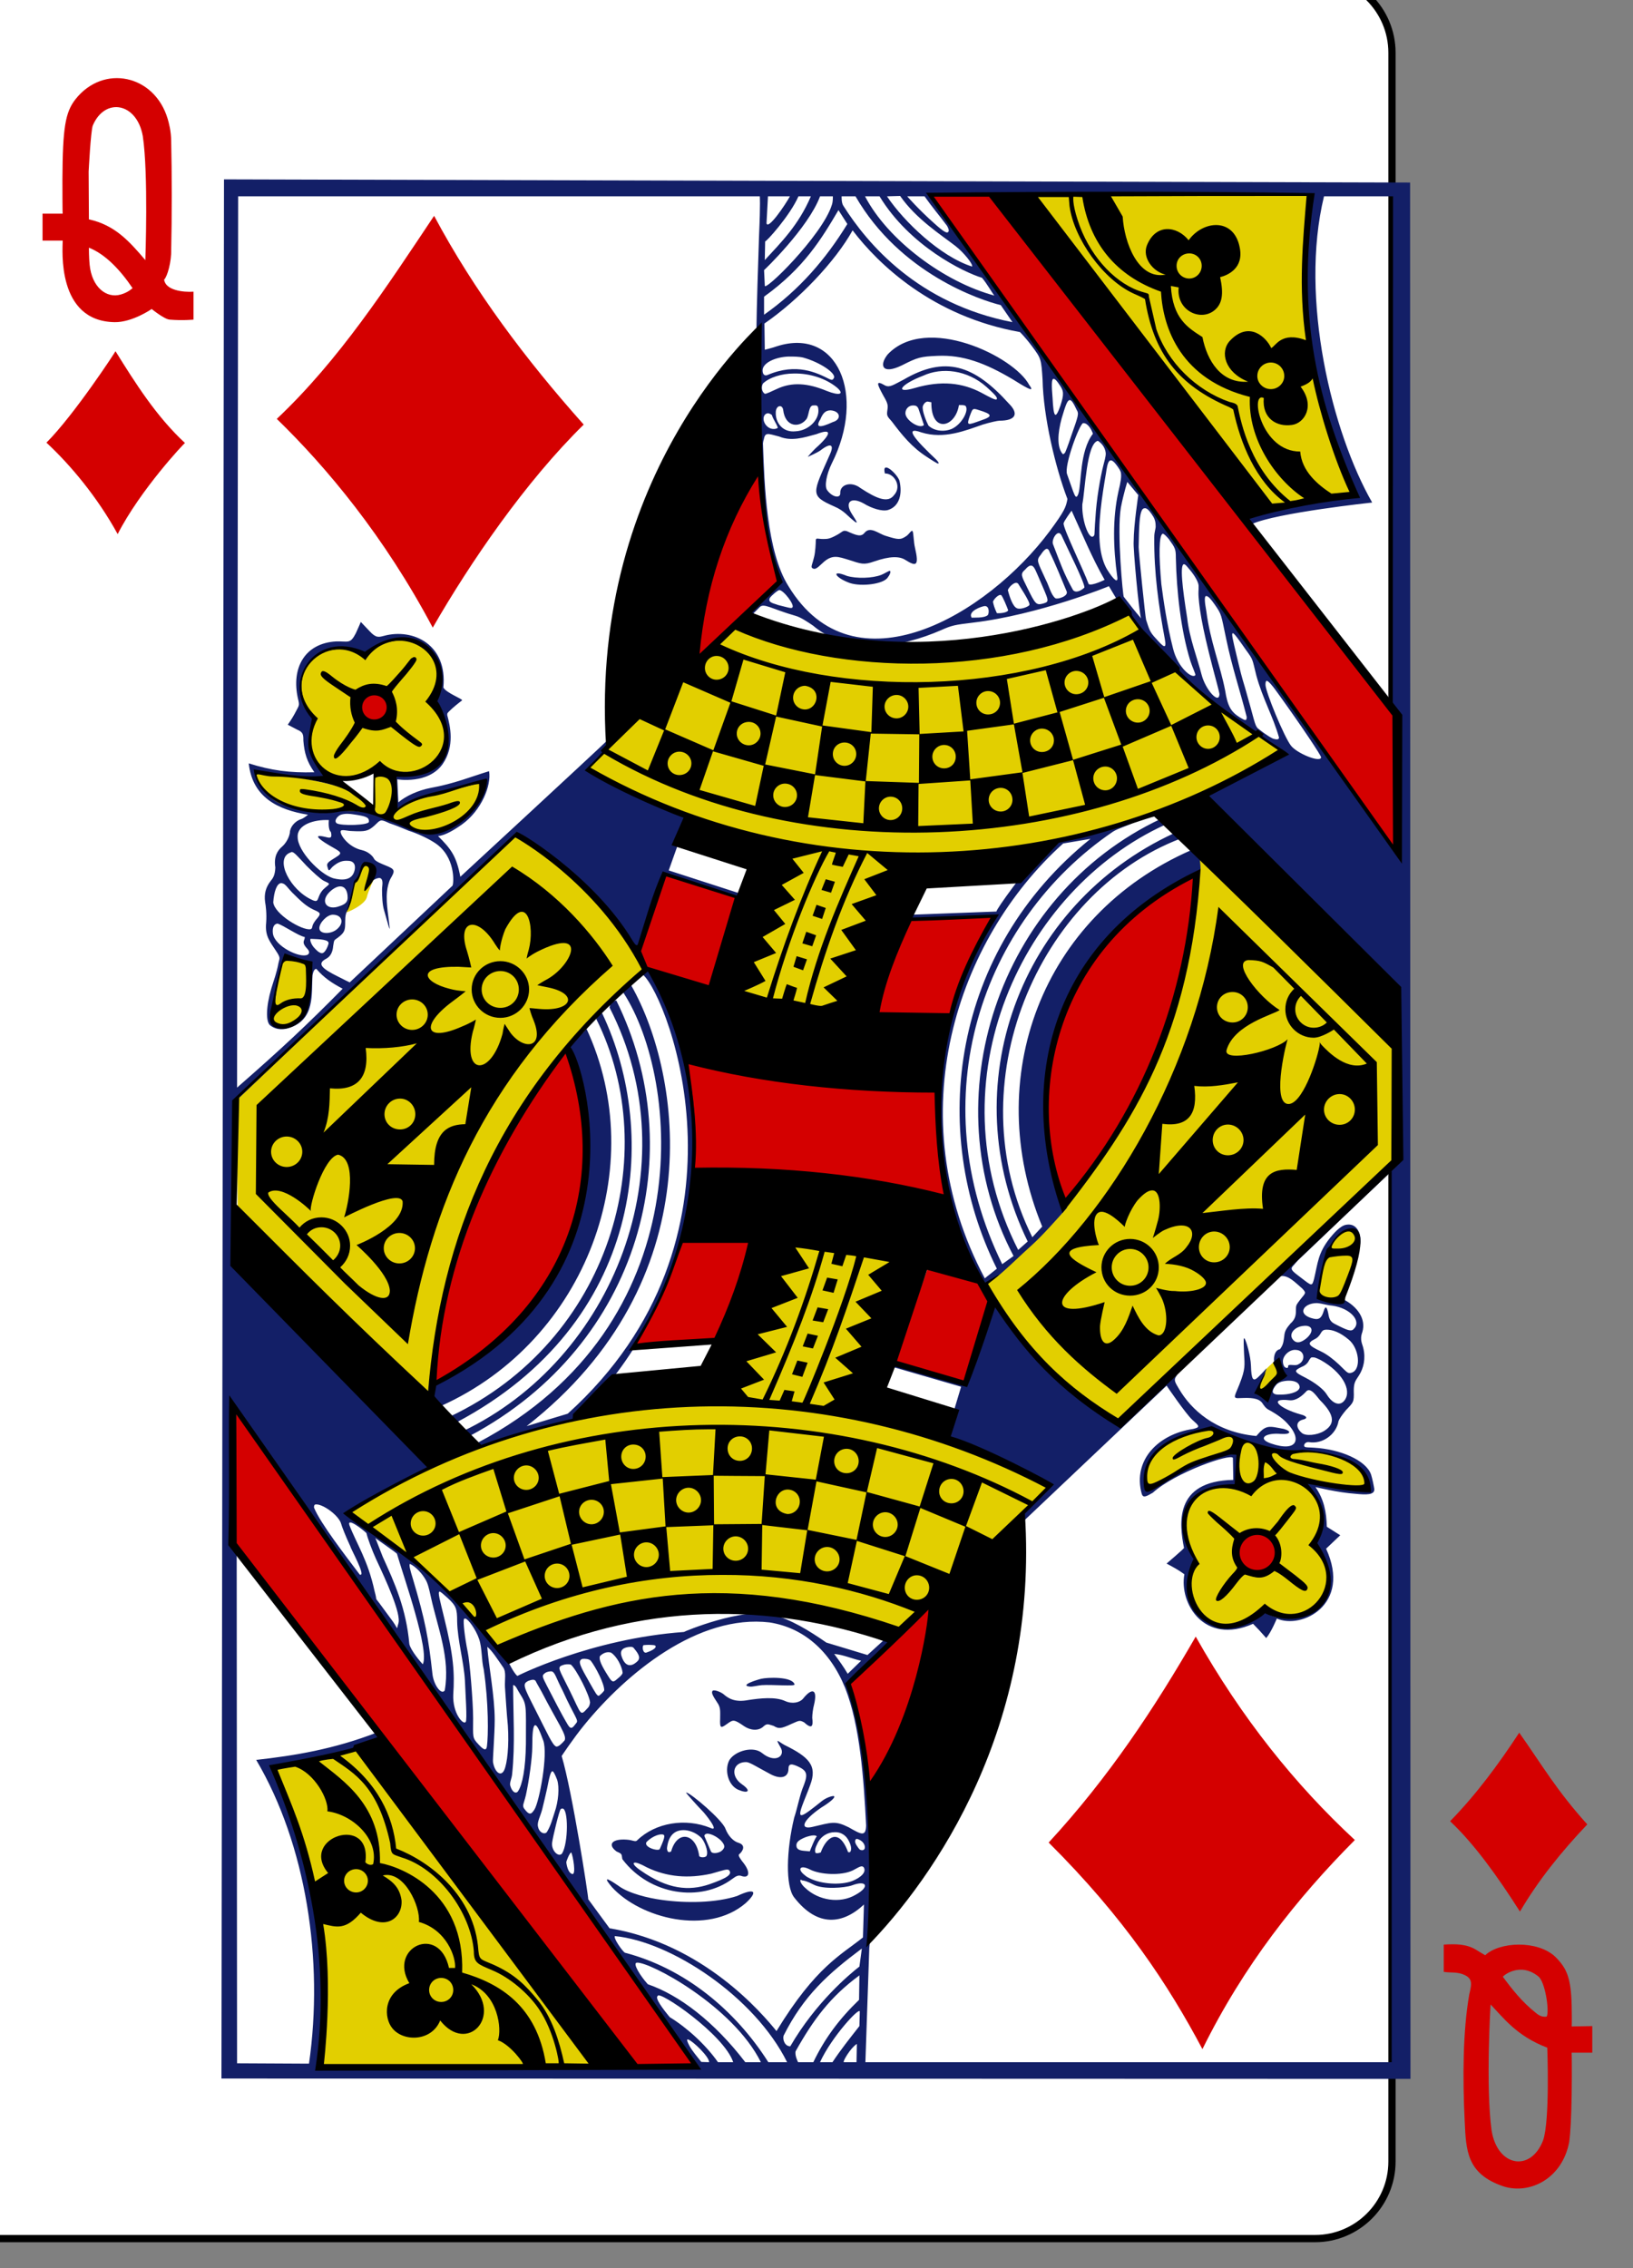 <?xml version="1.0" encoding="UTF-8"?>
<svg xmlns="http://www.w3.org/2000/svg" xmlns:xlink="http://www.w3.org/1999/xlink" width="18pt" height="25pt" viewBox="0 0 18 25" version="1.1">
<rect x="0" y="0" width="18" height="25" fill="#808080" stroke="none"/>
<g id="surface1">
<path style="fill-rule:nonzero;fill:rgb(100%,100%,100%);fill-opacity:1;stroke-width:0.997;stroke-linecap:butt;stroke-linejoin:miter;stroke:rgb(0%,0%,0%);stroke-opacity:1;stroke-miterlimit:4;" d="M 7161.476 -2435.009 L 7363.456 -2435.009 C 7369.289 -2435.009 7374.053 -2430.216 7374.053 -2424.348 L 7374.053 -2133.796 C 7374.053 -2127.927 7369.289 -2123.183 7363.456 -2123.183 L 7161.476 -2123.183 C 7155.594 -2123.183 7150.831 -2127.927 7150.831 -2133.796 L 7150.831 -2424.348 C 7150.831 -2430.216 7155.594 -2435.009 7161.476 -2435.009 Z M 7161.476 -2435.009 " transform="matrix(0.08,0,0,0.08,-574.581,194.529)"/>
<path style=" stroke:none;fill-rule:nonzero;fill:rgb(88.627%,81.176%,0%);fill-opacity:1;" d="M 11.312 2.148 C 11.312 2.148 13.344 5.07 14.031 5.59 C 14.082 5.613 14.934 5.449 14.934 5.449 C 14.496 4.414 14.219 3.344 14.5 2.141 Z M 12.441 6.77 C 11.039 7.16 9.641 7.531 8.121 6.891 L 6.461 8.484 C 6.449 8.523 8.613 9.449 8.645 9.348 L 8.113 11.039 L 9.34 11.309 L 9.906 9.512 C 9.906 9.512 11.602 9.348 12.387 9.082 C 12.984 8.875 13.602 8.73 14.137 8.285 C 13.035 7.625 12.438 6.762 12.441 6.77 Z M 4.012 7.238 C 3.48 6.914 3.066 7.582 3.453 7.914 C 3.41 8.109 3.395 8.398 3.582 8.527 C 3.758 8.637 4.082 8.523 4.129 8.523 C 4.133 8.523 4.137 8.875 4.109 8.871 C 4.059 8.871 3.871 8.711 3.754 8.676 C 3.355 8.559 2.801 8.5 2.809 8.52 C 2.824 8.555 2.711 8.633 3.152 8.91 C 3.316 9.012 3.836 8.898 4.246 9.027 C 4.5 9.105 4.746 9.234 4.883 9.172 C 5.055 9.098 5.258 8.871 5.324 8.688 C 5.34 8.488 4.285 8.922 4.352 8.93 L 4.348 8.523 C 4.773 8.57 5.156 8.266 4.738 7.738 C 5.051 7.434 4.613 6.699 4.012 7.238 Z M 5.781 9.098 C 4.738 10.145 2.602 12.109 2.602 12.109 L 2.625 13.574 L 4.711 15.43 C 4.875 13.461 6.004 11.621 7.074 10.703 C 7.172 10.422 6.008 9.195 5.781 9.098 Z M 13.227 9.457 C 13.066 10.668 12.926 12.32 10.859 14.156 C 11.215 14.766 11.672 15.379 12.328 15.676 C 12.375 15.781 14.223 13.773 15.363 12.824 L 15.355 11.539 Z M 3.91 9.719 C 3.902 9.746 3.828 10.062 3.809 10.055 C 3.809 10.07 4.02 9.977 4.043 9.891 C 4.062 9.812 4.113 9.711 4.117 9.695 C 4.066 9.367 3.98 9.602 3.91 9.719 Z M 3.133 10.566 C 3.059 10.746 2.988 11.078 3.016 11.293 C 3.387 11.477 3.484 10.711 3.387 10.637 C 3.328 10.613 3.184 10.562 3.133 10.566 Z M 14.562 14.078 C 14.531 14.23 14.539 14.273 14.605 14.305 C 14.727 14.355 14.777 14.293 14.875 14.047 C 14.934 13.898 14.984 13.676 14.938 13.586 C 14.711 13.43 14.59 13.961 14.562 14.078 Z M 8.969 13.719 C 8.895 13.719 8.824 13.727 8.762 13.738 C 8.148 13.879 8.195 14.938 8.09 15.363 C 6.172 15.633 5.664 15.766 5.141 15.98 C 4.32 16.312 4.062 16.516 3.848 16.684 C 3.98 16.668 5.449 18.027 5.523 18.219 C 5.43 17.957 8.363 17.316 9.926 17.961 C 10.117 18.027 11.574 16.555 11.527 16.387 C 11.719 16.059 9.691 15.688 9.434 15.484 C 9.223 14.359 10.852 13.746 9.723 13.777 C 9.52 13.785 9.227 13.715 8.969 13.719 Z M 14.07 14.98 C 14.035 15.023 14 15.043 13.953 15.094 L 13.844 15.234 L 13.922 15.359 L 14.121 15.141 Z M 12.641 16.391 C 12.852 16.297 13.598 15.938 13.629 16.02 L 13.613 16.379 C 13.5 16.344 12.762 16.465 13.188 17.223 C 12.918 17.824 13.52 18.133 13.938 17.734 C 14.816 18.035 14.699 17.16 14.52 17.02 C 14.66 16.797 14.48 16.328 14.391 16.328 C 14.391 16.328 15.16 16.5 15.086 16.363 C 15.051 16.301 15.008 16.195 14.836 16.082 C 14.641 15.949 14.297 16 14.016 15.941 C 13.719 15.879 13.523 15.773 13.273 15.758 C 12.895 15.793 12.539 16.121 12.641 16.391 Z M 4.09 19.23 L 3.031 19.512 C 3.031 19.512 3.375 20.301 3.492 21.004 C 3.637 21.863 3.52 22.797 3.52 22.797 L 6.59 22.812 Z M 4.09 19.23 "/>
<path style=" stroke:none;fill-rule:nonzero;fill:rgb(83.137%,0%,0%);fill-opacity:1;" d="M 16.57 24.098 C 16.168 23.961 16.16 23.707 16.145 23.383 C 16.121 22.895 16.125 22.383 16.195 21.984 C 16.223 21.863 16.238 21.801 16.117 21.758 C 16.047 21.734 15.98 21.746 15.914 21.734 L 15.914 21.434 C 16.043 21.426 16.16 21.426 16.266 21.488 C 16.316 21.52 16.371 21.551 16.371 21.551 C 16.527 21.402 16.945 21.383 17.141 21.566 C 17.273 21.695 17.316 21.805 17.324 22.102 C 17.328 22.32 17.324 22.336 17.324 22.336 L 17.551 22.332 L 17.551 22.625 L 17.324 22.625 C 17.324 22.625 17.328 22.773 17.324 23.086 C 17.32 23.332 17.312 23.492 17.297 23.609 C 17.219 24.02 16.855 24.191 16.57 24.098 Z M 17.008 23.594 C 17.086 23.383 17.055 22.57 17.055 22.57 C 16.715 22.441 16.57 22.238 16.43 22.094 C 16.43 22.094 16.375 22.996 16.441 23.48 C 16.504 23.883 16.871 23.945 17.008 23.594 Z M 17.008 22.227 C 17.027 22.23 17.051 22.23 17.051 22.223 C 17.078 22.152 17.031 21.844 16.957 21.785 C 16.75 21.617 16.559 21.785 16.566 21.789 C 16.664 21.922 16.777 22.066 16.926 22.184 C 16.953 22.207 16.977 22.223 17.008 22.227 Z M 6.844 22.805 C 5.496 20.895 4.25 19.078 2.594 17.074 C 2.594 17.074 2.594 16.301 2.602 15.531 L 7.688 22.785 Z M 11.559 20.309 C 12.223 19.59 12.73 18.82 13.18 18.039 C 13.688 18.941 14.281 19.676 14.934 20.281 C 14.293 20.926 13.711 21.66 13.254 22.586 C 12.879 21.879 12.395 21.141 11.559 20.309 Z M 15.984 20.074 C 16.27 19.781 16.516 19.449 16.746 19.098 C 17 19.457 17.152 19.727 17.496 20.109 C 17.203 20.418 16.953 20.73 16.754 21.07 C 16.508 20.684 16.254 20.328 15.984 20.074 Z M 9.57 19.719 C 9.527 19.355 9.453 18.922 9.344 18.547 L 10.273 17.68 C 10.176 18.457 10.02 19.055 9.57 19.719 Z M 14.012 16.977 C 14.219 17.25 13.867 17.402 13.734 17.281 C 13.465 17.031 13.859 16.777 14.012 16.977 Z M 4.797 15.246 C 4.645 15.344 5.074 12.852 6.258 11.566 C 6.98 13.613 5.707 14.766 4.797 15.246 Z M 10.637 15.238 L 9.852 15.027 L 10.242 13.934 C 10.242 13.934 10.98 14.105 10.918 14.332 C 10.711 15.07 10.637 15.238 10.637 15.238 Z M 7 14.816 C 7.211 14.469 7.371 14.086 7.523 13.691 L 8.641 13.539 L 7.992 14.789 Z M 11.734 13.285 C 11.129 12.078 11.844 10.176 13.168 9.648 C 13.121 10.871 12.738 12.105 11.734 13.285 Z M 7.648 12.941 C 7.672 12.516 7.625 12.066 7.566 11.668 L 10.332 12.035 L 10.43 13.188 Z M 9.672 11.109 C 9.766 10.742 9.848 10.438 10.031 10.141 C 10.23 10.148 11.047 10.016 10.945 10.172 C 10.723 10.453 10.617 10.914 10.469 11.199 C 10.316 11.184 9.625 11.305 9.672 11.109 Z M 7.84 10.898 C 7.559 10.801 7.176 10.773 7.027 10.559 L 7.32 9.641 L 8.18 9.906 Z M 10.258 2.152 L 10.934 2.145 C 10.934 2.145 14.18 6.273 15.398 7.883 C 15.355 8.043 15.41 9.43 15.41 9.43 C 13.688 7.02 10.258 2.152 10.258 2.152 Z M 4.031 7.914 C 3.852 7.719 4.141 7.547 4.262 7.719 C 4.367 7.875 4.129 8.016 4.031 7.914 Z M 7.676 7.234 C 7.688 6.277 8.367 5.145 8.363 5.172 C 8.355 5.172 8.457 6.109 8.59 6.402 C 8.555 6.453 7.707 7.297 7.676 7.234 Z M 4.77 6.918 C 4.238 5.914 3.602 5.152 3.051 4.617 C 3.738 3.969 4.258 3.168 4.785 2.379 C 5.227 3.207 5.793 3.961 6.434 4.68 C 5.793 5.309 5.188 6.191 4.77 6.918 Z M 0.512 4.879 C 0.82 4.57 1.277 3.871 1.273 3.871 C 1.492 4.223 1.723 4.59 2.039 4.883 C 2.035 4.879 1.547 5.398 1.297 5.887 C 1.074 5.48 0.777 5.125 0.512 4.879 Z M 0.469 2.652 L 0.469 2.355 L 0.691 2.355 C 0.691 2.355 0.688 2.379 0.688 1.977 C 0.691 1.41 0.719 1.238 0.832 1.094 C 1.141 0.703 1.703 0.824 1.848 1.309 C 1.859 1.348 1.887 1.441 1.887 1.562 C 1.895 1.887 1.895 2.418 1.887 2.75 C 1.891 2.883 1.844 3.051 1.809 3.082 C 1.824 3.199 2.016 3.223 2.133 3.215 L 2.133 3.523 C 2.133 3.523 2.012 3.535 1.871 3.523 C 1.812 3.52 1.672 3.406 1.672 3.406 C 1.672 3.406 1.457 3.555 1.262 3.551 C 0.621 3.539 0.691 2.746 0.691 2.652 Z M 0.98 2.73 C 0.98 2.73 0.98 2.844 0.988 2.918 C 1.012 3.164 1.172 3.293 1.332 3.246 C 1.414 3.223 1.461 3.176 1.461 3.176 C 1.324 2.973 1.16 2.801 0.98 2.73 Z M 1.574 1.5 C 1.508 1.129 1.156 1.07 1.023 1.383 C 1 1.441 0.977 1.891 0.977 1.891 L 0.98 2.418 C 1.266 2.48 1.426 2.66 1.602 2.867 C 1.602 2.867 1.637 1.918 1.574 1.5 Z M 1.574 1.5 "/>
<path style=" stroke:none;fill-rule:nonzero;fill:rgb(7.451%,12.157%,40.392%);fill-opacity:1;" d="M 2.469 1.977 L 2.441 22.91 L 15.547 22.914 L 15.543 2.012 Z M 14.441 2.141 C 14.336 3.301 14.316 4.207 14.922 5.406 C 14.812 5.523 13.988 5.555 13.73 5.688 C 13.727 5.723 13.797 5.777 13.797 5.777 C 14.07 5.652 15.125 5.539 15.125 5.539 C 14.684 4.77 14.32 3.293 14.594 2.164 L 15.355 2.164 L 15.352 7.742 C 15.352 7.742 15.41 8.82 15.434 9.426 C 15.027 8.902 14.488 8.176 14.137 7.633 C 13.711 7.035 13.234 6.336 12.746 5.68 C 12.602 5.473 12.398 5.203 12.23 4.961 C 11.969 4.586 11.75 4.297 11.477 3.895 C 11.188 3.48 10.906 3.102 10.562 2.617 C 10.266 2.207 10.254 2.156 10.254 2.156 Z M 9.43 2.164 C 9.922 3.016 10.809 3.309 11.031 3.363 L 11.16 3.551 C 10.117 3.348 9.559 2.684 9.297 2.27 C 9.273 2.238 9.277 2.164 9.277 2.164 Z M 8.938 2.164 C 8.801 2.484 8.609 2.672 8.43 2.867 L 8.434 2.66 C 8.441 2.672 8.707 2.379 8.801 2.164 Z M 9.18 2.164 C 9.18 2.164 9.184 2.219 9.168 2.262 C 9.062 2.598 8.41 3.238 8.43 3.145 L 8.422 2.977 C 8.418 2.984 8.91 2.512 9.039 2.164 Z M 8.707 2.164 C 8.656 2.258 8.465 2.539 8.449 2.461 L 8.465 2.164 Z M 10.191 2.164 C 10.273 2.281 10.348 2.367 10.438 2.488 C 10.453 2.512 10.461 2.539 10.457 2.547 C 10.445 2.582 10.406 2.559 10.297 2.461 C 10.121 2.305 10 2.164 10 2.164 Z M 9.535 2.164 L 9.695 2.164 C 10.027 2.711 10.621 3 10.824 3.062 C 10.879 3.125 10.938 3.234 10.961 3.258 C 10.406 3.109 9.785 2.645 9.535 2.164 Z M 9.922 2.16 C 10.098 2.414 10.375 2.59 10.531 2.711 C 10.617 2.777 10.727 2.91 10.715 2.938 C 10.367 2.828 9.965 2.445 9.777 2.164 Z M 9.242 2.316 L 9.34 2.469 C 9.105 2.852 8.812 3.195 8.422 3.469 L 8.422 3.27 C 8.863 2.953 9.055 2.633 9.242 2.316 Z M 9.398 2.539 C 9.68 2.91 10.277 3.488 11.242 3.66 C 11.242 3.66 11.293 3.707 11.375 3.816 C 11.477 3.953 11.477 3.957 11.492 4.184 C 11.5 4.594 11.633 5.152 11.766 5.5 C 11.75 5.59 11.734 5.633 11.57 5.855 C 10.883 6.777 9.414 7.652 8.691 6.461 C 8.449 6.078 8.426 5.344 8.41 4.887 C 8.41 4.887 8.414 4.855 8.418 4.848 C 8.434 4.762 8.457 4.777 8.59 4.812 C 8.723 4.867 8.859 4.824 9 4.785 C 9.16 4.723 9.172 4.77 9.02 4.914 C 8.965 4.961 8.898 5.039 8.906 5.035 C 8.914 5.031 9.004 4.992 9.043 4.965 C 9.164 4.871 9.195 4.906 9.148 5.008 C 8.957 5.441 8.922 5.461 9.195 5.582 C 9.25 5.605 9.289 5.633 9.32 5.66 C 9.508 5.836 9.438 5.742 9.387 5.66 C 9.309 5.535 9.379 5.473 9.516 5.547 C 9.605 5.602 9.723 5.641 9.789 5.621 C 9.914 5.582 9.949 5.445 9.914 5.297 C 9.883 5.215 9.715 5.066 9.754 5.219 C 9.855 5.215 9.945 5.359 9.855 5.457 C 9.789 5.547 9.668 5.5 9.484 5.379 C 9.383 5.301 9.258 5.34 9.262 5.434 C 9.266 5.496 9.176 5.484 9.117 5.402 C 9.086 5.359 9.109 5.23 9.168 5.109 C 9.551 4.348 9.23 3.605 8.566 3.816 C 8.496 3.84 8.43 3.855 8.43 3.855 L 8.426 3.566 C 8.805 3.305 9.207 2.883 9.398 2.539 Z M 9.785 3.906 C 9.688 4.027 9.723 4.133 9.941 4.027 C 10.117 3.938 10.145 3.93 10.336 3.922 C 10.613 3.91 10.859 4 11.168 4.184 C 11.367 4.309 11.398 4.316 11.344 4.242 C 11.18 3.93 10.211 3.457 9.785 3.906 Z M 8.852 3.941 C 9.039 3.992 9.223 4.117 9.191 4.168 C 9.18 4.188 9.172 4.191 9.145 4.18 C 9.004 4.109 8.781 3.996 8.461 4.133 C 8.426 4.148 8.406 4.125 8.406 4.082 C 8.406 4 8.547 3.934 8.695 3.93 C 8.746 3.93 8.805 3.93 8.852 3.941 Z M 9.961 4.184 C 9.848 4.242 9.809 4.273 9.758 4.25 C 9.645 4.184 9.668 4.234 9.738 4.363 C 9.789 4.449 9.789 4.469 9.781 4.523 C 9.773 4.582 9.777 4.586 9.832 4.648 C 9.941 4.793 10.051 4.93 10.215 5.035 C 10.266 5.07 10.332 5.109 10.336 5.109 C 10.355 5.109 10.348 5.098 10.32 5.066 C 10.109 4.867 9.945 4.691 10.156 4.766 C 10.406 4.844 10.641 4.746 10.832 4.68 C 10.91 4.656 10.996 4.637 11.016 4.637 C 11.195 4.637 11.234 4.562 11.121 4.449 C 10.734 4.02 10.418 3.918 9.961 4.184 Z M 10.875 4.266 C 10.957 4.34 10.996 4.379 10.988 4.398 C 10.98 4.418 10.918 4.383 10.816 4.328 C 10.609 4.219 10.375 4.191 10.082 4.277 C 9.855 4.344 9.922 4.238 10.176 4.141 C 10.379 4.047 10.66 4.074 10.875 4.266 Z M 8.75 4.117 C 8.926 4.113 9.105 4.172 9.227 4.273 C 9.312 4.348 9.25 4.363 9.113 4.309 C 8.906 4.223 8.73 4.207 8.559 4.289 C 8.508 4.312 8.445 4.344 8.43 4.34 C 8.398 4.32 8.387 4.266 8.41 4.227 C 8.48 4.16 8.617 4.117 8.75 4.117 Z M 11.613 4.176 C 11.629 4.176 11.648 4.195 11.676 4.238 C 11.727 4.309 11.73 4.344 11.688 4.473 C 11.633 4.629 11.613 4.602 11.602 4.387 C 11.59 4.246 11.59 4.176 11.613 4.176 Z M 11.789 4.41 C 11.809 4.406 11.832 4.441 11.867 4.516 C 11.895 4.562 11.887 4.578 11.805 4.812 C 11.773 4.91 11.742 4.988 11.738 4.992 C 11.715 5.012 11.719 5.008 11.707 4.996 C 11.652 4.922 11.656 4.781 11.703 4.609 C 11.742 4.48 11.762 4.414 11.789 4.41 Z M 10.223 4.426 C 10.227 4.426 10.266 4.434 10.266 4.434 C 10.262 4.781 10.531 4.715 10.57 4.465 C 10.57 4.465 10.637 4.461 10.645 4.477 C 10.68 4.527 10.602 4.676 10.492 4.727 C 10.41 4.762 10.301 4.754 10.234 4.691 C 10.215 4.656 10.16 4.527 10.172 4.477 C 10.184 4.445 10.203 4.43 10.223 4.426 Z M 10.062 4.469 C 10.062 4.469 10.066 4.469 10.07 4.469 C 10.094 4.469 10.113 4.477 10.125 4.508 L 10.184 4.684 C 10.141 4.734 9.98 4.633 9.98 4.555 C 9.98 4.504 10.02 4.469 10.062 4.469 Z M 8.961 4.469 C 9.004 4.465 9.016 4.469 9.02 4.508 C 9.035 4.621 8.918 4.746 8.77 4.754 C 8.625 4.77 8.547 4.656 8.551 4.547 C 8.551 4.465 8.625 4.453 8.633 4.52 C 8.656 4.711 8.816 4.719 8.891 4.617 C 8.918 4.574 8.914 4.473 8.961 4.469 Z M 10.742 4.508 C 10.75 4.508 10.766 4.512 10.789 4.52 C 10.941 4.566 10.945 4.59 10.816 4.633 C 10.664 4.688 10.652 4.695 10.688 4.59 C 10.711 4.531 10.715 4.508 10.742 4.508 Z M 9.156 4.523 C 9.266 4.531 9.277 4.625 9.18 4.652 C 9.035 4.719 8.984 4.715 9.043 4.621 C 9.07 4.555 9.098 4.523 9.156 4.523 Z M 8.465 4.555 C 8.477 4.555 8.492 4.562 8.508 4.574 C 8.523 4.625 8.555 4.66 8.574 4.715 C 8.551 4.734 8.5 4.734 8.465 4.707 C 8.395 4.652 8.406 4.559 8.465 4.555 Z M 11.945 4.664 C 11.988 4.664 12.031 4.73 12.047 4.781 C 11.898 4.973 11.922 5.332 11.887 5.441 C 11.855 5.527 11.844 5.453 11.762 5.227 C 11.727 5.133 11.898 4.676 11.938 4.664 C 11.941 4.664 11.945 4.664 11.945 4.664 Z M 12.102 4.859 C 12.133 4.879 12.18 4.922 12.188 4.992 C 12.191 5.031 12.172 5.086 12.16 5.137 C 12.129 5.262 12.086 5.496 12.074 5.715 C 12.066 5.805 12.066 5.891 12.062 5.898 C 12.016 5.984 11.922 5.75 11.93 5.559 C 11.961 5.41 11.977 4.883 12.102 4.859 Z M 12.312 5.133 C 12.332 5.16 12.348 5.184 12.355 5.207 C 12.363 5.254 12.355 5.305 12.328 5.418 C 12.262 5.715 12.27 6.035 12.316 6.363 C 12.324 6.43 12.277 6.395 12.203 6.277 C 12.164 6.211 12.137 6.121 12.125 6.016 C 12.098 5.781 12.148 5.465 12.191 5.215 C 12.207 5.105 12.223 5.008 12.312 5.133 Z M 12.426 5.312 L 12.547 5.457 C 12.547 5.457 12.496 5.789 12.496 5.969 C 12.488 6.035 12.555 6.758 12.578 6.816 C 12.504 6.73 12.469 6.684 12.387 6.578 C 12.379 6.582 12.309 5.867 12.355 5.594 C 12.387 5.43 12.426 5.312 12.426 5.312 Z M 12.617 5.602 C 12.637 5.598 12.664 5.621 12.695 5.668 C 12.723 5.707 12.738 5.742 12.738 5.793 C 12.742 5.828 12.723 5.855 12.723 5.922 C 12.719 6.316 12.773 6.688 12.84 7.047 C 12.863 7.172 12.816 7.121 12.742 7.039 C 12.672 6.965 12.668 6.938 12.633 6.832 C 12.625 6.812 12.551 6.086 12.551 6.031 C 12.555 5.805 12.559 5.68 12.586 5.625 C 12.594 5.609 12.605 5.602 12.617 5.602 Z M 12.176 6.391 C 12.176 6.391 12.035 6.461 12 6.438 C 11.941 6.277 11.727 5.844 11.723 5.77 C 11.727 5.742 11.812 5.629 11.812 5.629 C 11.93 5.887 12.035 6.145 12.176 6.391 Z M 9.531 5.871 C 9.492 5.922 9.441 5.902 9.336 5.855 C 9.285 5.84 9.293 5.863 9.207 5.906 C 9.141 5.941 9.117 5.941 9.07 5.941 C 9.012 5.941 8.992 5.922 8.992 5.961 C 8.992 5.984 8.988 6.086 8.973 6.141 C 8.957 6.211 8.938 6.242 8.949 6.258 C 8.98 6.285 9.004 6.266 9.066 6.207 C 9.172 6.105 9.242 6.137 9.359 6.172 C 9.492 6.215 9.52 6.23 9.637 6.188 C 9.809 6.129 9.914 6.129 9.98 6.172 C 10.098 6.246 10.133 6.242 10.086 6.039 C 10.07 5.973 10.07 5.871 10.059 5.855 C 10.047 5.836 10.02 5.891 9.988 5.91 C 9.926 5.953 9.898 5.949 9.762 5.906 C 9.684 5.883 9.594 5.797 9.531 5.871 Z M 11.699 5.898 C 11.754 6.02 11.961 6.43 11.953 6.477 C 11.914 6.512 11.859 6.539 11.828 6.504 C 11.723 6.316 11.691 6.215 11.609 6.004 C 11.582 5.953 11.66 5.824 11.699 5.898 Z M 12.816 5.883 C 12.832 5.883 12.859 5.914 12.883 5.941 C 12.953 6.039 12.961 6.051 12.961 6.148 C 12.969 6.516 13.016 6.949 13.121 7.285 C 13.141 7.348 13.18 7.43 13.176 7.441 C 13.141 7.488 12.98 7.355 12.93 7.148 C 12.863 6.887 12.824 6.613 12.801 6.438 C 12.773 6.125 12.773 5.898 12.816 5.883 Z M 11.57 6.086 C 11.629 6.203 11.707 6.398 11.758 6.52 C 11.777 6.57 11.66 6.609 11.633 6.594 C 11.586 6.559 11.562 6.457 11.531 6.398 C 11.434 6.184 11.418 6.18 11.473 6.113 C 11.504 6.066 11.547 6.012 11.57 6.086 Z M 13.051 6.219 C 13.059 6.219 13.07 6.227 13.086 6.246 C 13.148 6.316 13.188 6.375 13.207 6.43 C 13.219 6.469 13.207 6.496 13.211 6.57 C 13.223 6.758 13.273 7.012 13.414 7.535 C 13.426 7.586 13.445 7.645 13.441 7.66 C 13.43 7.758 13.289 7.602 13.246 7.441 C 13.199 7.258 13.109 7.027 13.086 6.812 C 13.031 6.469 13.004 6.219 13.051 6.219 Z M 11.445 6.355 C 11.562 6.629 11.574 6.629 11.5 6.652 C 11.422 6.672 11.414 6.664 11.324 6.48 C 11.258 6.344 11.242 6.328 11.301 6.277 C 11.387 6.176 11.406 6.273 11.445 6.355 Z M 9.805 6.293 C 9.793 6.293 9.754 6.32 9.715 6.336 C 9.617 6.375 9.441 6.379 9.336 6.348 C 9.152 6.273 9.203 6.367 9.367 6.426 C 9.496 6.469 9.75 6.438 9.789 6.359 C 9.812 6.332 9.824 6.289 9.805 6.293 Z M 11.223 6.434 C 11.328 6.598 11.359 6.66 11.344 6.672 C 11.328 6.691 11.242 6.723 11.207 6.703 C 11.164 6.684 11.129 6.582 11.109 6.504 C 11.121 6.469 11.191 6.398 11.223 6.434 Z M 8.59 6.504 C 8.637 6.504 8.762 6.668 8.734 6.695 C 8.727 6.711 8.684 6.695 8.574 6.668 C 8.539 6.652 8.461 6.645 8.484 6.594 C 8.496 6.57 8.574 6.504 8.59 6.504 Z M 11.113 6.727 C 11.102 6.754 11.023 6.762 10.988 6.758 C 10.961 6.699 10.953 6.672 10.945 6.633 C 10.953 6.605 11.008 6.547 11.035 6.559 C 11.051 6.57 11.102 6.695 11.113 6.727 Z M 13.297 6.57 C 13.316 6.57 13.344 6.598 13.387 6.66 C 13.469 6.777 13.457 6.766 13.516 7.043 C 13.582 7.359 13.66 7.582 13.742 7.902 C 13.742 7.953 13.723 7.941 13.664 7.906 C 13.566 7.844 13.531 7.781 13.504 7.609 C 13.449 7.328 13.34 7.07 13.297 6.738 C 13.277 6.629 13.273 6.566 13.297 6.57 Z M 10.855 6.68 C 10.91 6.68 10.902 6.766 10.887 6.781 C 10.844 6.816 10.73 6.805 10.711 6.809 C 10.664 6.738 10.816 6.684 10.855 6.68 Z M 13.59 6.98 C 13.605 6.98 13.652 7.047 13.734 7.164 C 13.816 7.277 13.801 7.258 13.848 7.445 C 13.918 7.703 14.031 7.891 14.098 8.129 C 14.098 8.156 14.066 8.152 14.031 8.141 C 13.973 8.113 13.918 8.07 13.863 8.027 C 13.828 7.988 13.828 7.941 13.723 7.578 C 13.684 7.449 13.676 7.418 13.629 7.219 C 13.59 7.055 13.57 6.977 13.59 6.98 Z M 4.773 7.75 C 5.051 8.258 4.945 8.48 4.352 8.551 C 4.309 8.547 4.352 8.812 4.348 8.93 C 4.648 8.758 5.008 8.719 5.34 8.613 C 5.25 8.902 5.09 9.227 4.609 9.176 C 4.105 8.793 3.516 9.023 3.113 8.867 C 2.895 8.785 2.812 8.543 2.809 8.504 C 3.07 8.531 3.367 8.586 3.621 8.566 C 3.344 8.355 3.426 8.062 3.465 7.926 C 3.141 7.52 3.41 7.062 3.883 7.172 C 3.93 7.18 4.027 7.227 4.027 7.227 C 4.48 6.824 5.008 7.203 4.773 7.75 Z M 13.961 7.504 C 13.98 7.504 14.023 7.551 14.105 7.668 C 14.352 8.012 14.566 8.332 14.562 8.348 C 14.555 8.41 14.297 8.305 14.23 8.219 C 14.156 8.125 13.949 7.625 13.949 7.547 C 13.949 7.52 13.953 7.508 13.961 7.504 Z M 3.902 8.977 C 4.031 8.996 4.07 9.008 4.066 9.055 C 4.078 9.098 3.754 9.105 3.711 9.074 C 3.676 9.047 3.723 8.992 3.758 8.98 C 3.805 8.965 3.855 8.969 3.902 8.977 Z M 12.801 9.023 C 11 9.867 10.262 12.121 11.172 13.844 L 11.047 13.934 C 10.152 12.109 10.816 10.156 12.266 9.168 C 12.324 9.129 12.457 9.094 12.516 9.055 C 12.516 9.055 11.926 9.191 11.723 9.27 C 11.684 9.266 11.562 9.309 11.438 9.445 C 11.324 9.551 10.973 10.031 10.984 10.047 L 10.055 10.082 L 10.055 10.117 L 10.969 10.098 C 10.027 11.637 10.258 13.102 10.84 14.125 L 10.855 14.137 C 10.887 14.16 10.977 14.094 11.16 13.922 C 11.238 13.848 11.332 13.762 11.375 13.723 C 11.488 13.621 11.648 13.441 11.762 13.312 C 11.129 12.031 11.754 10.34 13.234 9.582 C 13.234 9.539 13.219 9.418 13.219 9.418 C 13.219 9.418 13.16 9.367 13.129 9.371 C 11.48 10.094 10.816 11.887 11.488 13.52 L 11.379 13.637 C 10.535 11.949 11.441 9.84 13.016 9.242 C 13.016 9.203 12.98 9.152 12.941 9.184 C 11.238 9.969 10.496 11.977 11.328 13.684 L 11.223 13.777 C 10.273 11.906 11.273 9.805 12.844 9.09 C 12.891 9.078 12.801 9.023 12.801 9.023 Z M 3.625 9.039 C 3.625 9.039 3.613 9.141 3.648 9.172 C 3.664 9.246 3.637 9.238 3.578 9.223 C 3.426 9.188 3.543 9.27 3.668 9.34 C 3.785 9.406 3.77 9.406 3.664 9.473 C 3.594 9.516 3.602 9.531 3.613 9.566 C 3.625 9.617 3.637 9.582 3.664 9.555 C 3.727 9.5 3.777 9.484 3.832 9.488 C 3.914 9.488 3.922 9.551 3.906 9.602 C 3.875 9.711 3.762 9.703 3.672 9.68 C 3.523 9.633 3.281 9.379 3.281 9.227 C 3.273 9.09 3.461 9.031 3.625 9.039 Z M 4.293 9.074 C 4.352 9.094 4.422 9.121 4.504 9.156 C 4.613 9.191 4.727 9.246 4.797 9.293 C 5.02 9.441 5.004 9.73 4.988 9.762 L 3.855 10.828 C 3.855 10.828 3.789 10.797 3.73 10.766 C 3.539 10.672 3.492 10.621 3.598 10.566 C 3.648 10.539 3.668 10.484 3.672 10.43 C 3.684 10.355 3.68 10.367 3.723 10.336 C 3.801 10.277 3.805 10.254 3.805 10.156 C 3.805 10.094 3.812 10.062 3.836 10.023 C 3.852 9.992 3.871 9.926 3.887 9.848 C 3.887 9.836 3.887 9.805 3.891 9.793 C 3.906 9.734 3.922 9.715 3.938 9.703 C 3.949 9.688 3.969 9.645 3.984 9.602 C 4.016 9.516 4.008 9.527 4.059 9.539 C 4.137 9.551 4.125 9.594 4.117 9.664 C 4.113 9.695 4.09 9.719 4.098 9.711 C 4.109 9.703 4.152 9.68 4.164 9.68 C 4.188 9.672 4.211 9.68 4.215 9.719 C 4.219 9.738 4.211 9.777 4.211 9.805 C 4.211 9.883 4.215 9.973 4.234 10.035 C 4.316 10.324 4.301 10.281 4.273 10.043 C 4.266 9.984 4.258 9.898 4.266 9.828 C 4.27 9.781 4.285 9.719 4.305 9.684 C 4.355 9.598 4.359 9.582 4.25 9.539 C 4.211 9.523 4.141 9.496 4.125 9.469 C 4.109 9.434 4.059 9.387 3.992 9.371 C 3.828 9.336 3.734 9.18 3.758 9.156 C 3.773 9.141 3.836 9.16 3.879 9.16 C 4.027 9.168 4.059 9.16 4.125 9.102 C 4.16 9.07 4.176 9.047 4.203 9.043 C 4.234 9.043 4.273 9.066 4.293 9.074 Z M 12.02 9.246 C 10.496 10.473 10.227 12.457 10.988 13.984 L 10.855 14.09 C 9.898 12.293 10.543 10.355 11.719 9.297 Z M 3.215 9.391 C 3.242 9.391 3.273 9.43 3.379 9.543 C 3.453 9.617 3.527 9.684 3.566 9.707 C 3.656 9.75 3.637 9.734 3.562 9.805 C 3.484 9.891 3.527 9.961 3.438 9.918 C 3.199 9.809 3.031 9.48 3.188 9.402 C 3.199 9.398 3.207 9.395 3.215 9.391 Z M 3.098 9.734 C 3.105 9.734 3.109 9.734 3.117 9.738 C 3.145 9.742 3.18 9.797 3.219 9.836 C 3.324 9.941 3.375 9.988 3.457 10.027 C 3.539 10.062 3.543 10.07 3.484 10.137 C 3.465 10.16 3.449 10.188 3.445 10.203 C 3.441 10.219 3.441 10.238 3.422 10.242 C 3.328 10.258 3.023 10.074 3.012 9.945 C 3.02 9.828 3.051 9.738 3.098 9.734 Z M 3.75 9.77 C 3.801 9.77 3.832 9.816 3.832 9.895 C 3.832 9.945 3.801 9.969 3.742 9.988 C 3.609 10.039 3.531 9.945 3.621 9.844 C 3.66 9.801 3.711 9.77 3.75 9.77 Z M 3.668 10.082 C 3.766 10.082 3.797 10.164 3.723 10.234 C 3.656 10.301 3.52 10.301 3.52 10.23 C 3.52 10.172 3.605 10.082 3.668 10.082 Z M 3.059 10.18 C 3.125 10.199 3.289 10.316 3.359 10.328 C 3.363 10.367 3.316 10.379 3.383 10.453 C 3.414 10.484 3.414 10.508 3.391 10.523 C 3.309 10.566 3.027 10.43 3.008 10.289 C 3 10.223 3.02 10.184 3.059 10.18 Z M 3.426 10.348 C 3.523 10.352 3.633 10.355 3.621 10.402 C 3.613 10.434 3.578 10.523 3.535 10.504 C 3.512 10.496 3.492 10.477 3.477 10.461 C 3.426 10.414 3.41 10.348 3.426 10.348 Z M 7.09 10.746 C 7.371 11 8.395 13.652 6.258 15.582 L 5.805 15.719 C 7.855 14.117 7.516 11.848 6.961 10.867 C 6.961 10.836 6.953 10.84 6.902 10.887 C 6.859 10.926 6.855 10.938 6.871 10.941 C 7.496 11.898 7.73 14.602 5.266 15.902 C 5.227 15.945 5.309 15.941 5.309 15.941 C 5.312 15.906 6.418 15.637 6.34 15.633 C 7.371 14.727 8.266 12.57 7.152 10.688 C 7.125 10.672 7.09 10.746 7.09 10.746 Z M 6.73 11.047 L 6.719 11.105 C 7.613 12.852 6.758 14.988 5.098 15.777 C 5.125 15.797 5.156 15.812 5.184 15.824 C 7.07 14.816 7.613 12.684 6.793 11.027 Z M 6.582 11.172 L 6.574 11.234 C 7.312 12.719 6.727 14.777 4.961 15.613 C 4.941 15.703 4.961 15.676 5.043 15.672 C 7.086 14.582 7.277 12.512 6.637 11.168 Z M 6.457 11.348 C 6.398 11.426 6.293 11.465 6.258 11.562 C 6.852 13.121 6.082 14.621 4.785 15.254 C 4.785 15.332 4.727 15.527 4.863 15.496 C 6.469 14.773 7.168 12.852 6.465 11.34 C 6.465 11.34 6.457 11.348 6.457 11.348 Z M 14.516 14.363 C 14.574 14.367 14.629 14.387 14.684 14.391 C 14.883 14.418 15.012 14.562 14.922 14.648 C 14.895 14.68 14.852 14.664 14.723 14.598 C 14.664 14.57 14.652 14.543 14.641 14.477 C 14.625 14.398 14.609 14.391 14.59 14.453 C 14.57 14.516 14.547 14.551 14.48 14.535 C 14.289 14.492 14.363 14.363 14.516 14.363 Z M 12.383 15.691 C 11.906 15.422 11.312 14.934 10.977 14.383 C 10.809 14.695 10.609 15.266 10.609 15.266 L 9.859 15.055 L 9.852 15.07 L 10.594 15.285 L 10.52 15.531 C 10.512 15.559 10.398 15.836 10.398 15.836 L 11.559 16.375 C 11.484 16.488 11.406 16.559 11.309 16.664 C 11.25 16.723 11.25 16.797 11.25 16.797 L 12.859 15.273 C 12.859 15.273 13.066 15.578 13.141 15.648 C 13.215 15.715 13.238 15.73 13.152 15.75 C 12.773 15.805 12.48 16.09 12.586 16.469 C 12.602 16.512 12.633 16.496 12.707 16.453 C 12.957 16.227 13.57 16.016 13.59 16.07 L 13.594 16.312 C 12.934 16.324 13 16.805 13.051 17.062 C 13.051 17.07 12.859 17.234 12.859 17.234 C 12.926 17.27 12.992 17.305 13.055 17.352 C 12.996 17.672 13.273 18.137 13.812 17.898 C 13.859 17.945 13.906 17.996 13.957 18.055 C 14.012 17.992 14.074 17.84 14.074 17.84 C 14.344 17.961 14.902 17.691 14.617 17.07 L 14.773 16.922 L 14.625 16.828 C 14.621 16.668 14.594 16.527 14.5 16.391 C 14.5 16.391 14.754 16.453 14.941 16.465 C 15.059 16.477 15.156 16.48 15.148 16.41 C 15.145 16.387 15.125 16.289 15.113 16.254 C 15.059 16.094 14.77 15.973 14.484 15.957 C 14.441 15.953 14.391 15.957 14.379 15.945 C 14.363 15.922 14.395 15.891 14.426 15.895 C 14.578 15.922 14.73 15.809 14.754 15.664 C 14.762 15.641 14.793 15.594 14.836 15.543 C 14.918 15.457 14.926 15.457 14.922 15.332 C 14.922 15.242 14.938 15.223 14.977 15.164 C 15.031 15.082 15.055 14.973 15.027 14.859 C 15.02 14.82 14.984 14.77 15.016 14.684 C 15.062 14.535 14.957 14.402 14.82 14.328 C 14.812 14.324 14.812 14.336 14.805 14.348 C 14.68 14.383 14.531 14.297 14.531 14.297 C 14.5 14.281 14.637 13.492 14.918 13.562 C 14.965 13.59 14.984 13.727 14.984 13.73 C 14.996 13.73 15.004 13.648 14.984 13.594 C 14.965 13.539 14.922 13.484 14.836 13.5 C 14.77 13.512 14.695 13.602 14.66 13.645 C 14.527 13.812 14.527 13.918 14.484 14.098 C 14.461 14.18 14.461 14.176 14.344 14.086 C 14.258 14.02 14.219 13.996 14.246 13.961 C 14.262 13.941 14.312 13.887 14.312 13.887 L 15.34 12.906 L 15.34 22.73 L 9.539 22.73 L 9.582 21.469 C 9.691 20.578 9.5 18.715 9.355 18.539 C 9.465 18.414 9.812 18.113 9.793 18.102 L 9.746 18.074 L 9.562 18.242 L 9.109 18.105 C 8.918 17.973 8.723 17.852 8.516 17.797 C 8.184 17.715 7.539 17.984 7.539 17.988 C 6.512 18.062 5.691 18.477 5.703 18.473 C 5.656 18.434 5.598 18.305 5.598 18.305 C 5.066 17.57 4.547 17.16 3.836 16.66 L 4.734 16.168 L 2.602 13.949 L 2.582 12.152 L 5.676 9.215 C 5.691 9.164 6.66 9.891 7.02 10.488 C 7.09 10.195 7.219 9.934 7.328 9.648 C 7.336 9.621 7.941 9.867 8.121 9.879 C 8.148 9.883 8.168 9.852 8.168 9.852 L 7.371 9.594 L 7.535 9.133 C 7.535 9.133 7.59 9.004 7.527 8.984 C 7.164 8.867 6.824 8.66 6.477 8.488 C 6.477 8.488 6.637 8.309 6.641 8.301 C 6.645 8.293 6.707 8.195 6.691 8.164 C 6.516 8.332 5.074 9.664 5.074 9.664 C 5.031 9.434 4.969 9.355 4.828 9.215 C 4.906 9.211 5.023 9.137 5.094 9.086 C 5.305 8.934 5.418 8.66 5.391 8.5 C 5.188 8.562 5.008 8.637 4.75 8.684 C 4.609 8.711 4.473 8.773 4.391 8.844 L 4.379 8.59 C 4.379 8.59 4.719 8.648 4.879 8.422 C 5.016 8.223 4.961 8 4.93 7.883 C 4.93 7.859 4.926 7.863 4.984 7.809 C 5.027 7.77 5.094 7.719 5.094 7.719 C 5.098 7.703 4.918 7.637 4.887 7.578 C 4.934 7.105 4.555 6.922 4.234 7.008 C 4.176 7.023 4.145 7.035 4.074 6.957 C 4.062 6.945 3.977 6.855 3.977 6.855 C 3.977 6.855 3.941 6.941 3.922 6.98 C 3.859 7.102 3.84 7.066 3.703 7.07 C 3.359 7.09 3.207 7.363 3.285 7.703 C 3.305 7.785 3.297 7.77 3.246 7.871 C 3.219 7.922 3.172 7.988 3.172 7.988 C 3.172 7.988 3.238 8.023 3.277 8.043 C 3.344 8.07 3.344 8.102 3.344 8.164 C 3.355 8.301 3.383 8.395 3.465 8.512 C 3.195 8.52 2.988 8.492 2.742 8.414 C 2.781 8.785 3.059 8.926 3.395 8.98 C 3.395 8.98 3.359 9.012 3.324 9.027 C 3.246 9.051 3.195 9.121 3.195 9.18 C 3.184 9.242 3.145 9.301 3.109 9.332 C 3.059 9.375 3.016 9.441 3.035 9.562 C 3.031 9.652 3.008 9.68 2.98 9.715 C 2.93 9.781 2.91 9.852 2.922 9.941 C 2.93 9.984 2.941 10.074 2.934 10.168 C 2.918 10.32 2.977 10.379 3.047 10.488 C 3.094 10.559 3.082 10.562 3.07 10.613 C 3.047 10.734 3.02 10.797 2.992 10.891 C 2.93 11.102 2.93 11.262 2.977 11.301 C 3.055 11.363 3.141 11.344 3.18 11.332 C 3.48 11.242 3.43 10.949 3.445 10.75 C 3.453 10.703 3.469 10.676 3.488 10.68 C 3.57 10.777 3.66 10.836 3.777 10.898 C 3.379 11.301 3.117 11.547 2.613 11.988 L 2.625 2.164 L 8.375 2.164 C 8.375 2.164 8.383 2.234 8.367 2.59 C 8.344 3.312 8.312 4.07 8.359 4.805 C 8.371 5.062 8.363 5.312 8.402 5.566 C 8.438 5.812 8.453 6.074 8.566 6.305 C 8.613 6.43 8.617 6.418 8.438 6.582 C 8.352 6.66 8.277 6.746 8.281 6.762 C 8.281 6.766 8.277 6.785 8.293 6.773 C 8.301 6.766 8.363 6.703 8.371 6.695 C 8.418 6.641 8.5 6.711 8.773 6.789 C 8.828 6.805 8.902 6.855 8.961 6.895 C 9.367 7.238 9.945 7.133 10.375 6.945 C 10.496 6.891 10.527 6.887 10.723 6.863 C 11.449 6.777 12.227 6.461 12.223 6.461 L 12.316 6.617 C 12.316 6.617 12.355 6.609 12.379 6.648 C 12.797 7.434 14.16 8.328 14.137 8.289 L 13.246 8.777 C 13.895 9.578 15.379 10.93 15.379 10.93 L 15.344 12.871 C 14.945 13.188 14.594 13.551 14.246 13.906 C 14.145 14.008 14.074 14.062 14.113 14.066 C 14.203 14.051 14.281 14.141 14.355 14.203 C 14.402 14.254 14.391 14.25 14.336 14.32 C 14.297 14.371 14.285 14.383 14.285 14.422 C 14.285 14.488 14.285 14.535 14.223 14.59 C 14.184 14.637 14.16 14.668 14.156 14.727 C 14.148 14.781 14.148 14.82 14.109 14.871 C 14.043 14.883 14.035 14.98 14.047 15.023 C 14.117 15.094 14.086 15.168 14.094 15.152 C 13.957 15.297 13.816 15.426 13.906 15.223 C 13.945 15.145 13.961 15.082 13.961 15.082 C 13.961 15.082 13.898 15.152 13.863 15.184 C 13.812 15.23 13.793 15.203 13.789 15.055 C 13.785 14.941 13.738 14.785 13.719 14.754 C 13.707 14.738 13.707 14.77 13.711 14.875 C 13.715 15.016 13.734 15.059 13.684 15.199 C 13.617 15.391 13.566 15.418 13.676 15.41 C 13.781 15.406 13.871 15.406 13.914 15.465 C 13.93 15.488 13.949 15.523 13.992 15.543 C 14.078 15.59 14.148 15.641 14.195 15.695 C 14.348 15.859 14.305 16.012 14.008 15.91 C 13.852 15.855 13.953 15.789 14.121 15.805 C 14.227 15.812 14.242 15.777 14.152 15.75 C 13.984 15.719 13.957 15.699 13.848 15.828 C 13.387 15.785 13.125 15.527 13 15.316 C 12.949 15.23 12.934 15.211 12.969 15.164 C 12.984 15.145 12.977 15.148 12.949 15.176 C 12.926 15.203 12.859 15.227 12.836 15.246 C 12.68 15.398 12.523 15.566 12.383 15.691 Z M 14.398 14.613 C 14.477 14.621 14.473 14.688 14.402 14.75 C 14.34 14.801 14.293 14.809 14.258 14.773 C 14.191 14.707 14.273 14.609 14.398 14.613 Z M 14.625 14.656 C 14.688 14.656 14.77 14.684 14.867 14.766 C 14.98 14.859 15.008 15.09 14.902 15.129 C 14.855 15.145 14.852 15.129 14.758 15.039 C 14.695 14.98 14.625 14.926 14.559 14.895 C 14.418 14.828 14.402 14.805 14.496 14.758 C 14.516 14.75 14.539 14.727 14.551 14.707 C 14.574 14.668 14.582 14.656 14.625 14.656 Z M 14.477 14.961 C 14.496 14.961 14.52 14.973 14.559 14.992 C 14.789 15.121 14.902 15.316 14.824 15.43 C 14.773 15.504 14.691 15.477 14.625 15.371 C 14.59 15.312 14.492 15.238 14.387 15.184 C 14.262 15.121 14.258 15.109 14.348 15.066 C 14.387 15.051 14.414 15.027 14.43 14.992 C 14.453 14.957 14.453 14.961 14.477 14.961 Z M 14.551 15.434 C 14.727 15.609 14.707 15.703 14.594 15.773 C 14.516 15.82 14.391 15.832 14.348 15.793 C 14.281 15.734 14.285 15.668 14.359 15.648 C 14.426 15.633 14.398 15.605 14.336 15.59 C 14.109 15.527 13.969 15.406 14.215 15.434 C 14.289 15.441 14.355 15.383 14.395 15.34 C 14.445 15.277 14.52 15.402 14.551 15.434 Z M 2.57 15.5 L 7.695 22.797 L 3.551 22.789 C 3.551 22.789 3.535 22.734 3.57 22.297 C 3.617 21.707 3.543 21.191 3.402 20.613 C 3.418 20.609 3.203 19.906 3.035 19.566 C 3.004 19.492 3.008 19.488 3.109 19.473 C 3.402 19.426 3.719 19.355 4.012 19.234 C 4.148 19.223 4.348 19.273 4.336 19.258 C 4.332 19.25 4.16 19.094 4.16 19.094 C 3.68 19.281 3.238 19.352 2.824 19.398 C 3.375 20.332 3.57 21.605 3.406 22.746 L 2.613 22.742 L 2.609 17.125 Z M 3.484 16.582 C 3.559 16.578 3.738 16.703 3.762 16.801 C 3.766 16.82 3.812 16.938 3.863 17.047 C 3.863 17.066 4.043 17.387 3.965 17.355 C 3.809 17.148 3.531 16.789 3.461 16.617 C 3.461 16.594 3.465 16.582 3.484 16.582 Z M 4.039 16.898 C 4.051 16.953 4.102 17.09 4.145 17.184 C 4.254 17.418 4.426 17.789 4.391 17.895 C 4.367 17.965 4.395 17.965 4.332 17.875 C 4.301 17.832 4.203 17.699 4.18 17.668 C 4.125 17.594 4.164 17.664 4.129 17.539 C 4.055 17.195 3.93 17.016 3.852 16.812 C 3.82 16.719 4.004 16.863 4.039 16.898 Z M 4.137 16.953 C 4.152 16.965 4.355 17.105 4.375 17.125 C 4.449 17.379 4.738 18.195 4.66 18.344 C 4.637 18.32 4.527 18.191 4.512 18.121 C 4.477 17.73 4.352 17.453 4.219 17.16 C 4.184 17.074 4.152 16.984 4.137 16.953 Z M 4.52 17.238 C 4.586 17.27 4.652 17.344 4.688 17.406 C 4.715 17.449 4.727 17.5 4.75 17.605 C 4.824 17.941 4.965 18.277 4.902 18.633 C 4.863 18.688 4.777 18.566 4.766 18.445 C 4.723 18.055 4.688 17.863 4.551 17.402 C 4.523 17.312 4.504 17.242 4.52 17.238 Z M 4.848 17.543 C 4.859 17.547 4.887 17.57 4.934 17.613 C 5.027 17.699 5.039 17.73 5.039 17.871 C 5.043 18.082 5.113 18.316 5.125 18.527 C 5.129 18.648 5.152 18.961 5.133 18.98 C 5.105 19.016 4.988 18.883 4.996 18.68 C 5.012 18.438 5 18.25 4.895 17.828 C 4.848 17.633 4.824 17.551 4.844 17.543 C 4.844 17.543 4.844 17.543 4.848 17.543 Z M 14.316 16.309 C 14.68 16.543 14.551 16.973 14.473 17.027 C 14.98 17.664 14.191 17.988 13.941 17.762 C 13.574 18.125 12.941 17.82 13.184 17.219 C 13.184 17.219 12.719 16.336 13.637 16.395 C 13.637 16.395 13.652 16.039 13.625 16.023 C 13.297 16 12.855 16.312 12.727 16.398 C 12.66 16.441 12.645 16.422 12.645 16.422 C 12.625 16.238 12.625 16.152 12.699 16.051 C 12.832 15.871 13.051 15.809 13.336 15.746 C 13.691 15.855 14.027 16.023 14.355 16 C 14.539 16 14.723 16.027 14.898 16.121 C 15.016 16.18 15.078 16.387 15.078 16.387 C 14.891 16.48 14.316 16.309 14.316 16.309 Z M 14.141 15.004 C 14.141 14.941 14.215 14.871 14.285 14.879 C 14.383 14.883 14.395 15 14.309 15.039 C 14.281 15.059 14.203 15.031 14.199 15.055 C 14.203 15.094 14.164 15.074 14.156 15.062 C 14.145 15.047 14.141 15.023 14.141 15.004 Z M 14.082 15.25 C 14.117 15.227 14.148 15.223 14.184 15.219 C 14.238 15.215 14.309 15.223 14.324 15.277 C 14.34 15.336 14.23 15.367 14.145 15.371 C 14.098 15.371 14.047 15.379 14.031 15.348 C 14.02 15.32 14.062 15.266 14.082 15.25 Z M 2.992 11.234 C 3.062 10.988 3.02 10.852 3.137 10.551 L 3.422 10.645 C 3.422 10.645 3.434 10.941 3.375 11.105 C 3.32 11.27 3.129 11.402 2.992 11.234 Z M 5.129 17.84 C 5.16 17.844 5.246 17.961 5.281 18.066 C 5.316 18.168 5.305 18.293 5.332 18.402 C 5.387 18.77 5.383 19.137 5.367 19.25 C 5.359 19.305 5.324 19.281 5.277 19.23 C 5.203 19.152 5.215 19.152 5.215 18.938 C 5.215 18.754 5.176 18.301 5.156 18.211 C 5.121 18.039 5.105 17.879 5.113 17.848 C 5.117 17.84 5.121 17.84 5.129 17.84 Z M 8.484 17.883 C 8.852 17.941 9.148 18.191 9.316 18.605 C 9.48 19.023 9.52 19.598 9.547 20.121 C 9.543 20.25 9.492 20.219 9.355 20.141 C 9.203 20.066 9.172 20.086 8.953 20.137 C 8.82 20.168 8.832 20.074 9.055 19.922 C 9.133 19.875 9.219 19.809 9.191 19.797 C 9.176 19.793 9.109 19.812 9.059 19.852 C 8.84 20.027 8.781 20.07 8.844 19.898 C 8.859 19.855 8.91 19.734 8.93 19.676 C 9.012 19.461 8.918 19.367 8.648 19.234 C 8.582 19.199 8.535 19.141 8.605 19.262 C 8.66 19.359 8.543 19.438 8.402 19.324 C 8.305 19.242 8.109 19.297 8.043 19.395 C 7.984 19.492 8.016 19.672 8.137 19.727 C 8.246 19.773 8.285 19.742 8.18 19.668 C 8.047 19.578 8.074 19.422 8.223 19.422 C 8.262 19.422 8.324 19.465 8.492 19.555 C 8.609 19.617 8.691 19.59 8.691 19.496 C 8.691 19.434 8.73 19.438 8.809 19.477 C 8.91 19.527 8.902 19.574 8.844 19.719 C 8.809 19.816 8.789 19.93 8.754 20.035 C 8.668 20.391 8.656 20.789 8.754 20.914 C 9.012 21.246 9.289 21.211 9.523 20.992 L 9.512 21.355 C 9.273 21.547 8.992 21.676 8.559 22.387 C 8.406 22.199 7.758 21.426 6.719 21.254 L 6.484 20.934 C 6.488 20.914 6.309 19.75 6.191 19.355 C 6.191 19.355 6.32 19.16 6.438 19.016 C 6.902 18.445 7.695 17.789 8.484 17.883 Z M 7.125 18.215 C 7.086 18.227 7.074 18.148 7.094 18.133 C 7.141 18.129 7.16 18.129 7.207 18.133 C 7.242 18.137 7.242 18.176 7.125 18.215 Z M 5.371 18.152 C 5.422 18.191 5.484 18.289 5.547 18.379 C 5.582 18.43 5.562 18.512 5.566 18.594 C 5.574 18.711 5.586 18.902 5.598 19.02 C 5.613 19.246 5.59 19.438 5.559 19.508 C 5.523 19.59 5.453 19.535 5.434 19.422 C 5.43 19.395 5.453 19.113 5.453 18.957 C 5.453 18.695 5.387 18.367 5.371 18.152 Z M 6.945 18.152 C 6.965 18.152 6.977 18.152 6.988 18.168 C 7.047 18.238 7.066 18.281 7.016 18.32 C 6.949 18.379 6.887 18.363 6.852 18.258 C 6.824 18.18 6.883 18.156 6.945 18.152 Z M 6.734 18.215 C 6.797 18.254 6.855 18.363 6.863 18.438 C 6.859 18.457 6.84 18.477 6.801 18.508 C 6.758 18.547 6.746 18.543 6.703 18.473 C 6.633 18.363 6.598 18.293 6.613 18.254 C 6.648 18.219 6.691 18.203 6.734 18.215 Z M 9.195 18.23 C 9.297 18.238 9.395 18.285 9.492 18.305 L 9.344 18.449 C 9.301 18.375 9.25 18.305 9.195 18.23 Z M 6.512 18.305 C 6.566 18.375 6.664 18.562 6.66 18.633 C 6.645 18.656 6.621 18.676 6.602 18.691 C 6.582 18.695 6.566 18.664 6.504 18.555 C 6.395 18.363 6.363 18.309 6.418 18.285 C 6.449 18.281 6.492 18.285 6.512 18.305 Z M 6.293 18.348 C 6.355 18.402 6.5 18.688 6.504 18.766 C 6.5 18.789 6.496 18.809 6.48 18.824 C 6.391 18.922 6.414 18.906 6.277 18.629 C 6.164 18.398 6.133 18.375 6.207 18.352 C 6.227 18.344 6.266 18.34 6.293 18.348 Z M 6.074 18.422 C 6.117 18.422 6.125 18.488 6.203 18.637 C 6.332 18.922 6.383 18.961 6.352 18.992 C 6.316 19.039 6.297 19.07 6.262 19.016 C 6.184 18.887 6.105 18.727 6.031 18.586 C 5.977 18.48 5.969 18.469 6.008 18.441 C 6.027 18.426 6.059 18.422 6.074 18.422 Z M 8.391 18.504 C 8.34 18.516 8.145 18.578 8.266 18.59 C 8.289 18.594 8.352 18.578 8.395 18.574 C 8.516 18.566 8.766 18.59 8.758 18.566 C 8.734 18.477 8.457 18.488 8.391 18.504 Z M 5.906 18.531 C 5.906 18.535 5.938 18.59 5.969 18.645 C 6.152 19 6.254 19.129 6.223 19.184 C 6.195 19.215 6.156 19.258 6.129 19.25 C 6.09 19.234 6.039 19.117 5.906 18.855 C 5.77 18.586 5.754 18.562 5.824 18.527 C 5.855 18.516 5.891 18.504 5.906 18.531 Z M 5.723 18.656 C 5.809 18.793 5.797 18.773 5.797 19.219 C 5.793 19.496 5.758 19.672 5.711 19.742 C 5.688 19.777 5.645 19.754 5.625 19.684 C 5.613 19.652 5.641 19.605 5.645 19.555 C 5.68 19.223 5.656 18.891 5.656 18.574 C 5.684 18.57 5.707 18.633 5.723 18.656 Z M 7.906 18.766 C 7.945 18.82 7.938 18.863 7.938 18.941 C 7.934 19.047 7.941 19.055 8.016 19 C 8.082 18.953 8.09 18.949 8.203 19.027 C 8.273 19.074 8.363 19.082 8.418 19.027 C 8.457 18.992 8.473 19.008 8.527 19.023 C 8.582 19.055 8.602 19.059 8.727 19 C 8.809 18.965 8.812 18.957 8.863 18.984 C 8.949 19.062 8.965 19.031 8.953 18.934 C 8.953 18.898 8.961 18.832 8.973 18.789 C 9.016 18.609 8.945 18.605 8.852 18.723 C 8.816 18.766 8.734 18.785 8.656 18.75 C 8.547 18.699 8.375 18.719 8.25 18.738 C 8.102 18.766 8.031 18.723 7.973 18.672 C 7.938 18.645 7.859 18.617 7.852 18.641 C 7.84 18.66 7.859 18.695 7.906 18.766 Z M 5.898 19.016 C 5.918 19.012 5.945 19.066 5.988 19.184 C 6.043 19.336 5.945 19.859 5.891 19.945 C 5.859 19.992 5.84 20.02 5.777 19.934 C 5.754 19.898 5.773 19.887 5.797 19.785 C 5.832 19.625 5.867 19.371 5.867 19.254 C 5.867 19.102 5.875 19.02 5.898 19.016 Z M 6.09 19.523 C 6.102 19.527 6.117 19.555 6.141 19.617 C 6.168 19.699 6.156 19.855 6.113 19.977 C 6.09 20.047 6.07 20.125 6.031 20.188 C 6.016 20.223 5.945 20.211 5.93 20.133 C 5.918 20.082 5.957 20.02 5.977 19.941 C 5.996 19.863 6.02 19.762 6.031 19.711 C 6.055 19.586 6.07 19.523 6.09 19.523 Z M 7.566 19.758 C 7.566 19.758 7.562 19.758 7.562 19.758 C 7.559 19.762 7.703 19.922 7.746 19.965 C 7.766 19.984 7.941 20.199 7.832 20.148 C 7.555 20.035 7.227 20.09 7.027 20.281 C 7.004 20.309 6.98 20.281 6.906 20.277 C 6.75 20.266 6.695 20.328 6.789 20.402 C 6.801 20.414 6.832 20.418 6.848 20.438 C 6.859 20.457 6.855 20.488 6.863 20.496 C 7.164 20.891 7.723 20.969 8.07 20.711 C 8.117 20.676 8.141 20.664 8.18 20.68 C 8.262 20.703 8.27 20.633 8.199 20.539 C 8.168 20.5 8.129 20.449 8.148 20.438 C 8.195 20.398 8.219 20.336 8.141 20.312 C 8.086 20.297 8.027 20.238 7.996 20.156 C 7.961 20.059 7.617 19.766 7.566 19.758 Z M 6.199 19.934 C 6.266 19.93 6.266 20.316 6.195 20.43 C 6.156 20.477 6.074 20.395 6.086 20.309 C 6.094 20.246 6.164 19.957 6.18 19.941 C 6.188 19.934 6.195 19.934 6.199 19.934 Z M 7.535 20.172 C 7.59 20.172 7.664 20.195 7.723 20.25 C 7.758 20.277 7.812 20.402 7.789 20.453 C 7.781 20.477 7.715 20.477 7.707 20.457 C 7.672 20.203 7.465 20.168 7.398 20.406 C 7.398 20.406 7.355 20.441 7.352 20.371 C 7.367 20.238 7.43 20.172 7.535 20.172 Z M 9.199 20.195 C 9.266 20.191 9.328 20.227 9.359 20.297 C 9.383 20.344 9.387 20.383 9.375 20.406 C 9.371 20.422 9.348 20.414 9.348 20.414 C 9.242 20.129 9.102 20.262 9.047 20.418 C 9.047 20.418 8.992 20.438 8.988 20.418 C 8.98 20.402 8.984 20.371 9.008 20.324 C 9.047 20.238 9.125 20.195 9.199 20.195 Z M 7.797 20.211 C 7.832 20.211 7.895 20.238 7.945 20.285 C 7.992 20.336 7.996 20.363 7.957 20.398 C 7.934 20.422 7.852 20.441 7.836 20.406 L 7.766 20.242 C 7.758 20.227 7.777 20.211 7.797 20.211 Z M 7.289 20.219 C 7.332 20.219 7.34 20.23 7.273 20.379 C 7.262 20.41 7.094 20.363 7.125 20.305 C 7.172 20.254 7.246 20.219 7.289 20.219 Z M 8.969 20.23 C 8.984 20.23 9 20.234 9.004 20.242 C 8.988 20.246 8.926 20.406 8.926 20.406 C 8.867 20.398 8.797 20.406 8.781 20.359 C 8.77 20.312 8.793 20.285 8.879 20.25 C 8.902 20.242 8.941 20.23 8.969 20.23 Z M 9.461 20.273 C 9.523 20.297 9.539 20.348 9.531 20.375 C 9.523 20.398 9.492 20.398 9.473 20.383 C 9.453 20.359 9.422 20.316 9.426 20.293 C 9.43 20.266 9.441 20.266 9.461 20.273 Z M 6.297 20.418 C 6.316 20.457 6.352 20.664 6.309 20.656 C 6.27 20.648 6.25 20.586 6.242 20.527 C 6.242 20.516 6.277 20.422 6.297 20.418 Z M 6.996 20.531 C 7.012 20.527 7.059 20.543 7.129 20.582 C 7.355 20.691 7.59 20.707 7.84 20.652 C 7.98 20.613 8.02 20.594 8.039 20.617 C 8.07 20.66 8.02 20.699 7.816 20.77 C 7.594 20.844 7.363 20.828 7.062 20.617 C 6.98 20.562 6.973 20.531 6.996 20.531 Z M 9.523 20.586 C 9.559 20.656 9.434 20.723 9.367 20.742 C 9.23 20.781 9.023 20.762 8.902 20.691 C 8.895 20.688 8.883 20.68 8.875 20.672 C 8.781 20.602 8.82 20.551 8.926 20.605 C 9.039 20.664 9.273 20.676 9.398 20.617 C 9.461 20.586 9.5 20.551 9.523 20.586 Z M 6.695 20.715 C 6.68 20.719 6.703 20.75 6.746 20.801 C 7.059 21.145 7.801 21.336 8.219 20.977 C 8.352 20.855 8.332 20.801 8.125 20.898 C 7.895 20.973 7.57 20.98 7.293 20.941 C 7.152 20.922 6.93 20.871 6.816 20.785 C 6.742 20.734 6.707 20.715 6.695 20.715 Z M 8.844 20.727 C 8.859 20.727 8.895 20.734 8.969 20.773 C 9.074 20.828 9.312 20.809 9.391 20.781 C 9.555 20.719 9.59 20.797 9.434 20.883 C 9.258 20.988 9.02 20.945 8.879 20.812 C 8.832 20.773 8.809 20.723 8.828 20.719 C 8.832 20.719 8.84 20.727 8.844 20.727 Z M 6.777 21.34 C 7.391 21.398 8.316 22.004 8.676 22.73 L 8.469 22.73 C 8.105 22.156 7.547 21.695 6.887 21.523 C 6.859 21.504 6.762 21.367 6.777 21.34 Z M 9.5 21.477 L 9.473 21.676 C 9.367 21.758 8.992 22.07 8.711 22.555 C 8.652 22.555 8.625 22.484 8.637 22.438 C 8.859 21.996 9.129 21.754 9.5 21.477 Z M 7.02 21.633 C 7.16 21.621 8.078 22.109 8.387 22.73 L 8.215 22.73 C 7.871 22.281 7.484 21.988 7.141 21.871 C 7.059 21.781 6.969 21.637 7.02 21.633 Z M 9.473 21.773 L 9.469 22.043 C 9.25 22.254 9.09 22.469 8.965 22.73 L 8.797 22.73 C 8.797 22.73 8.758 22.656 8.77 22.609 C 8.965 22.262 9.148 22.012 9.473 21.773 Z M 8.082 22.73 L 7.914 22.73 C 7.777 22.535 7.57 22.348 7.383 22.234 C 7.305 22.141 7.215 22.02 7.25 22 C 7.254 21.93 7.98 22.422 8.082 22.73 Z M 9.477 22.176 L 9.473 22.332 C 9.359 22.477 9.266 22.594 9.176 22.73 L 9.039 22.73 C 9.164 22.453 9.488 22.102 9.477 22.176 Z M 7.586 22.48 C 7.637 22.496 7.82 22.672 7.816 22.73 L 7.73 22.727 C 7.684 22.668 7.629 22.605 7.598 22.547 C 7.578 22.508 7.562 22.473 7.586 22.48 Z M 9.441 22.531 C 9.445 22.527 9.445 22.531 9.445 22.531 C 9.445 22.531 9.441 22.73 9.441 22.73 L 9.301 22.73 C 9.285 22.727 9.371 22.578 9.441 22.531 Z M 9.441 22.531 "/>
<path style=" stroke:none;fill-rule:nonzero;fill:rgb(0%,0%,0%);fill-opacity:1;" d="M 12.375 2.113 C 11.684 2.113 10.984 2.117 10.207 2.125 L 15.453 9.52 L 15.457 7.879 L 13.773 5.719 C 14.156 5.602 14.625 5.52 14.992 5.488 C 14.52 4.445 14.281 3.469 14.492 2.129 C 13.746 2.117 13.062 2.113 12.375 2.113 Z M 14.402 2.16 C 14.363 2.637 14.309 3.164 14.395 3.75 C 14.121 3.648 14.059 3.82 14.012 3.836 C 13.961 3.723 13.77 3.527 13.555 3.758 C 13.445 3.879 13.5 4.105 13.758 4.207 C 13.461 4.23 13.305 3.977 13.254 3.715 C 13.094 3.613 12.926 3.512 12.906 3.152 L 12.992 3.168 C 12.965 3.418 13.223 3.543 13.379 3.426 C 13.477 3.352 13.488 3.234 13.449 3.055 C 13.527 3.035 13.715 2.961 13.664 2.723 C 13.598 2.395 13.258 2.43 13.102 2.648 C 12.973 2.488 12.738 2.461 12.641 2.707 C 12.59 2.844 12.711 2.996 12.848 3.027 C 12.543 3.086 12.391 2.668 12.375 2.387 L 12.246 2.164 C 13.066 2.16 13.426 2.16 14.402 2.16 Z M 10.293 2.168 L 10.902 2.168 L 15.348 7.887 L 15.355 9.309 Z M 11.832 2.168 L 11.93 2.172 C 12.008 2.676 12.297 3.039 12.797 3.215 C 12.82 3.625 13.02 4.184 13.777 4.375 C 13.754 4.836 14.055 5.281 14.375 5.492 C 14.375 5.492 14.289 5.516 14.223 5.523 C 13.789 5.18 13.684 4.68 13.641 4.473 C 13.625 4.445 13.586 4.438 13.551 4.43 C 13.184 4.301 12.871 3.996 12.746 3.629 L 12.664 3.27 C 12.664 3.223 12.656 3.242 12.547 3.203 C 12.262 3.098 11.996 2.793 11.879 2.426 C 11.816 2.234 11.832 2.168 11.832 2.168 Z M 11.441 2.172 L 11.781 2.172 C 11.781 2.172 11.785 2.23 11.789 2.27 C 11.836 2.629 12.16 3.082 12.492 3.234 C 12.539 3.254 12.605 3.285 12.621 3.297 C 12.715 3.891 12.984 4.246 13.551 4.488 C 13.562 4.496 13.586 4.504 13.594 4.516 C 13.672 4.883 13.84 5.305 14.164 5.539 L 14.023 5.551 Z M 13.109 2.793 C 13.184 2.793 13.246 2.852 13.246 2.93 C 13.246 3.008 13.184 3.07 13.109 3.07 C 13.031 3.07 12.969 3.008 12.969 2.93 C 12.969 2.852 13.031 2.793 13.109 2.793 Z M 8.398 3.551 C 8.406 3.57 6.492 5.18 6.68 8.211 L 6.621 8.273 L 6.637 8.293 C 6.574 8.367 6.512 8.422 6.445 8.492 C 6.84 8.746 7.535 9.02 7.535 9.012 L 7.402 9.316 L 8.23 9.582 L 8.121 9.871 C 8.121 9.871 7.547 9.684 7.305 9.605 C 7.188 9.863 7.117 10.137 7.031 10.406 C 7.023 10.43 7.004 10.418 6.977 10.375 C 6.547 9.648 5.66 9.121 5.691 9.172 L 2.559 12.129 L 2.539 13.953 L 4.707 16.172 C 4.707 16.172 4.078 16.48 3.781 16.68 C 4.012 16.867 4.273 17.012 4.504 17.191 C 4.977 17.523 5.297 18.012 5.605 18.344 C 7.059 17.629 8.52 17.668 9.781 18.102 C 9.633 18.254 9.469 18.391 9.316 18.555 C 9.684 19.512 9.566 21.41 9.547 21.465 C 10.312 20.688 11.449 19.027 11.297 16.684 L 11.617 16.363 C 11.613 16.348 10.812 15.922 10.48 15.832 L 10.574 15.539 L 9.777 15.293 L 9.867 15.062 L 10.66 15.289 C 10.809 14.922 10.969 14.41 10.969 14.41 C 11.285 14.883 11.633 15.309 12.352 15.746 L 15.469 12.785 L 15.445 10.879 L 13.328 8.773 L 14.211 8.316 C 14.125 8.246 14 8.184 13.914 8.113 C 13.91 8.109 13.934 8.094 13.926 8.09 C 13.902 8.074 13.887 8.059 13.863 8.043 C 13.859 8.039 13.844 8.062 13.84 8.059 C 13.539 7.852 13.238 7.645 13.004 7.395 C 12.996 7.391 13.008 7.363 13 7.355 C 12.879 7.227 12.758 7.105 12.633 6.977 C 12.574 6.922 12.477 6.781 12.477 6.781 L 12.473 6.738 L 12.34 6.57 C 11.906 6.824 10.07 7.457 8.289 6.754 L 8.629 6.418 C 8.539 6.203 8.48 5.961 8.457 5.766 C 8.363 4.973 8.398 3.551 8.398 3.551 Z M 14.008 3.996 C 14.09 3.996 14.156 4.062 14.156 4.145 C 14.156 4.223 14.09 4.289 14.008 4.289 C 13.926 4.289 13.859 4.223 13.859 4.145 C 13.859 4.062 13.926 3.996 14.008 3.996 Z M 14.469 4.172 C 14.543 4.535 14.707 5.066 14.875 5.422 L 14.676 5.441 C 14.52 5.34 14.348 5.191 14.332 4.977 C 13.898 4.98 13.773 4.309 13.93 4.387 C 13.91 4.617 14.078 4.707 14.238 4.684 C 14.379 4.668 14.5 4.473 14.336 4.262 C 14.41 4.234 14.445 4.211 14.469 4.172 Z M 8.355 5.25 C 8.383 5.715 8.477 6.055 8.562 6.406 L 7.711 7.207 C 7.777 6.477 7.992 5.824 8.355 5.25 Z M 12.441 6.785 L 12.551 6.938 C 11.32 7.656 9.219 7.707 7.938 7.102 L 8.105 6.941 C 9.234 7.445 11.066 7.484 12.441 6.785 Z M 4.445 7.023 C 4.32 7.023 4.176 7.07 4.023 7.184 C 3.461 6.93 3.09 7.527 3.438 7.922 C 3.387 8.207 3.348 8.262 3.562 8.551 C 3.336 8.578 3.047 8.52 2.797 8.48 C 2.84 8.902 3.449 9 3.703 8.953 C 3.977 8.895 4.234 9.031 4.246 9.035 C 4.406 9.078 4.504 9.156 4.664 9.191 C 4.926 9.254 5.309 8.949 5.363 8.66 C 5.367 8.621 5.379 8.586 5.359 8.582 C 5.18 8.625 4.984 8.691 4.809 8.727 C 4.641 8.77 4.512 8.809 4.383 8.91 L 4.371 8.562 C 5.254 8.605 4.871 7.77 4.82 7.73 C 4.984 7.402 4.785 7.027 4.445 7.023 Z M 12.488 7.051 L 12.684 7.508 L 12.172 7.684 L 12.039 7.23 Z M 4.406 7.062 C 4.707 7.066 4.977 7.383 4.688 7.734 C 5.246 8.227 4.531 8.75 4.188 8.387 C 3.734 8.801 3.25 8.367 3.504 7.918 C 3.02 7.484 3.617 6.906 4.027 7.277 C 4.125 7.125 4.27 7.062 4.406 7.062 Z M 7.898 7.23 C 7.973 7.23 8.031 7.289 8.031 7.363 C 8.031 7.434 7.973 7.492 7.898 7.492 C 7.828 7.492 7.77 7.434 7.77 7.363 C 7.77 7.289 7.828 7.23 7.898 7.23 Z M 4.566 7.242 C 4.559 7.242 4.551 7.246 4.539 7.254 C 4.527 7.254 4.496 7.309 4.414 7.402 C 4.277 7.559 4.262 7.562 4.262 7.562 C 4.113 7.512 4.016 7.539 3.918 7.602 C 3.918 7.602 3.809 7.578 3.656 7.453 C 3.586 7.395 3.551 7.383 3.539 7.414 C 3.523 7.445 3.555 7.48 3.691 7.57 C 3.875 7.695 3.863 7.684 3.863 7.684 C 3.852 7.793 3.871 7.883 3.91 7.965 C 3.91 7.965 3.879 8.043 3.746 8.215 C 3.711 8.262 3.68 8.316 3.68 8.332 C 3.68 8.398 3.738 8.355 3.871 8.184 C 3.926 8.121 3.996 8.023 3.996 8.023 C 4.152 8.078 4.211 8.047 4.309 8.012 C 4.309 8.012 4.34 8.035 4.426 8.105 C 4.586 8.23 4.617 8.242 4.637 8.227 C 4.664 8.203 4.66 8.199 4.602 8.156 C 4.426 8.027 4.363 7.953 4.363 7.953 C 4.398 7.812 4.359 7.699 4.32 7.625 C 4.32 7.625 4.324 7.609 4.422 7.496 C 4.496 7.414 4.598 7.285 4.59 7.27 C 4.594 7.258 4.582 7.242 4.566 7.242 Z M 8.195 7.27 L 8.656 7.41 L 8.555 7.887 L 8.062 7.73 Z M 11.527 7.387 L 11.656 7.852 L 11.176 7.977 L 11.098 7.484 Z M 11.863 7.395 C 11.938 7.395 11.996 7.453 11.996 7.523 C 11.996 7.594 11.938 7.652 11.863 7.652 C 11.793 7.652 11.734 7.594 11.734 7.523 C 11.734 7.453 11.793 7.395 11.863 7.395 Z M 12.953 7.41 L 13.355 7.766 L 12.91 7.992 L 12.695 7.527 Z M 9.156 7.516 L 9.621 7.57 L 9.605 8.07 L 9.066 7.996 Z M 7.531 7.52 L 8.051 7.746 L 7.863 8.27 L 7.332 8.039 Z M 8.875 7.559 C 9.066 7.59 9.016 7.816 8.875 7.82 C 8.801 7.82 8.742 7.762 8.742 7.691 C 8.742 7.617 8.801 7.559 8.875 7.559 Z M 10.559 7.559 L 10.621 8.062 L 10.137 8.09 L 10.125 7.582 Z M 10.891 7.617 C 10.965 7.617 11.023 7.676 11.023 7.746 C 11.023 7.82 10.965 7.875 10.891 7.875 C 10.82 7.875 10.762 7.82 10.762 7.746 C 10.762 7.676 10.82 7.617 10.891 7.617 Z M 4.125 7.664 C 4.203 7.664 4.262 7.723 4.262 7.797 C 4.262 7.871 4.203 7.93 4.125 7.93 C 4.051 7.93 3.992 7.871 3.992 7.797 C 3.992 7.723 4.051 7.664 4.125 7.664 Z M 9.883 7.66 C 9.953 7.66 10.012 7.719 10.012 7.789 C 10.012 7.859 9.953 7.918 9.883 7.918 C 9.809 7.918 9.75 7.859 9.75 7.789 C 9.75 7.719 9.809 7.66 9.883 7.66 Z M 12.168 7.691 L 12.359 8.207 L 11.828 8.375 L 11.68 7.848 Z M 12.543 7.707 C 12.613 7.707 12.672 7.762 12.672 7.836 C 12.672 7.906 12.613 7.965 12.543 7.965 C 12.469 7.965 12.41 7.906 12.41 7.836 C 12.41 7.762 12.469 7.707 12.543 7.707 Z M 13.461 7.852 L 13.805 8.094 L 13.633 8.188 C 13.59 8.082 13.512 7.953 13.461 7.852 Z M 8.555 7.898 L 9.062 8.008 L 8.984 8.535 L 8.434 8.426 Z M 7.051 7.926 L 7.32 8.051 L 7.141 8.492 L 6.707 8.262 Z M 8.254 7.957 C 8.324 7.957 8.383 8.012 8.383 8.086 C 8.383 8.156 8.324 8.215 8.254 8.215 C 8.18 8.215 8.121 8.156 8.121 8.086 C 8.121 8.012 8.18 7.957 8.254 7.957 Z M 11.176 7.984 L 11.27 8.512 L 10.695 8.59 L 10.66 8.055 Z M 13.316 7.996 C 13.387 7.996 13.445 8.051 13.445 8.125 C 13.445 8.195 13.387 8.254 13.316 8.254 C 13.246 8.254 13.188 8.195 13.188 8.125 C 13.188 8.051 13.246 7.996 13.316 7.996 Z M 12.91 8 L 13.102 8.465 L 12.543 8.695 L 12.375 8.23 Z M 11.484 8.031 C 11.559 8.031 11.617 8.09 11.617 8.16 C 11.617 8.234 11.559 8.289 11.484 8.289 C 11.414 8.289 11.355 8.234 11.355 8.16 C 11.355 8.09 11.414 8.031 11.484 8.031 Z M 9.598 8.086 L 10.133 8.094 L 10.129 8.629 L 9.543 8.609 Z M 13.875 8.121 L 14.086 8.266 C 11.922 9.648 8.879 9.82 6.508 8.461 C 6.508 8.461 6.605 8.363 6.66 8.309 C 8.797 9.582 11.922 9.402 13.875 8.121 Z M 9.309 8.184 C 9.379 8.184 9.438 8.238 9.438 8.312 C 9.438 8.383 9.379 8.441 9.309 8.441 C 9.238 8.441 9.18 8.383 9.18 8.312 C 9.18 8.238 9.238 8.184 9.309 8.184 Z M 10.406 8.211 C 10.48 8.211 10.535 8.27 10.535 8.34 C 10.535 8.414 10.48 8.469 10.406 8.469 C 10.336 8.469 10.277 8.414 10.277 8.34 C 10.277 8.27 10.336 8.211 10.406 8.211 Z M 7.859 8.281 L 8.418 8.441 L 8.324 8.883 L 7.711 8.707 Z M 7.488 8.285 C 7.562 8.285 7.621 8.344 7.621 8.414 C 7.621 8.488 7.562 8.543 7.488 8.543 C 7.418 8.543 7.359 8.488 7.359 8.414 C 7.359 8.344 7.418 8.285 7.488 8.285 Z M 11.828 8.379 L 11.961 8.871 L 11.344 9 L 11.27 8.52 Z M 12.184 8.449 C 12.254 8.449 12.312 8.508 12.312 8.578 C 12.312 8.652 12.254 8.711 12.184 8.711 C 12.109 8.711 12.051 8.652 12.051 8.578 C 12.051 8.508 12.109 8.449 12.184 8.449 Z M 4.117 8.527 L 4.113 8.871 C 4.012 8.789 3.895 8.699 3.777 8.609 C 3.898 8.613 4.012 8.582 4.117 8.527 Z M 2.844 8.535 C 2.871 8.535 2.938 8.559 3.016 8.559 C 3.27 8.559 3.738 8.633 3.875 8.746 C 3.922 8.785 3.992 8.82 4.031 8.879 C 4.031 8.91 3.988 8.91 3.93 8.871 C 3.812 8.801 3.617 8.734 3.359 8.699 C 3.312 8.695 3.305 8.695 3.305 8.719 C 3.305 8.746 3.348 8.762 3.484 8.781 C 3.66 8.812 3.699 8.828 3.738 8.84 C 3.844 8.867 3.777 8.906 3.668 8.918 C 3.227 8.957 2.898 8.77 2.832 8.555 C 2.824 8.539 2.832 8.535 2.844 8.535 Z M 8.984 8.543 L 9.539 8.613 L 9.516 9.074 L 8.906 9.008 Z M 4.27 8.582 C 4.367 8.66 4.297 8.887 4.246 8.957 C 4.211 8.992 4.133 8.973 4.133 8.918 C 4.145 8.871 4.129 8.645 4.137 8.574 C 4.176 8.551 4.234 8.559 4.27 8.582 Z M 10.695 8.602 L 10.723 9.078 L 10.121 9.105 L 10.125 8.641 Z M 8.652 8.637 C 8.727 8.637 8.785 8.695 8.785 8.766 C 8.785 8.836 8.727 8.895 8.652 8.895 C 8.582 8.895 8.523 8.836 8.523 8.766 C 8.523 8.695 8.582 8.637 8.652 8.637 Z M 5.281 8.641 C 5.305 8.992 4.766 9.227 4.562 9.121 C 4.473 9.074 4.512 9.043 4.688 9.008 C 4.918 8.949 5.07 8.891 5.07 8.848 C 5.07 8.82 5.035 8.824 4.941 8.859 C 4.797 8.906 4.648 8.926 4.512 8.988 C 4.406 9.035 4.367 9.051 4.344 9.023 C 4.297 8.965 4.523 8.816 4.762 8.777 C 4.938 8.75 5.117 8.656 5.281 8.641 Z M 11.031 8.684 C 11.102 8.684 11.16 8.742 11.16 8.816 C 11.16 8.887 11.102 8.945 11.031 8.945 C 10.957 8.945 10.898 8.887 10.898 8.816 C 10.898 8.742 10.957 8.684 11.031 8.684 Z M 9.816 8.781 C 9.891 8.781 9.945 8.84 9.945 8.91 C 9.945 8.98 9.891 9.039 9.816 9.039 C 9.746 9.039 9.688 8.98 9.688 8.91 C 9.688 8.84 9.746 8.781 9.816 8.781 Z M 12.723 9 C 13.594 9.828 14.551 10.777 15.34 11.559 C 15.34 11.969 15.336 12.789 15.336 12.789 L 12.324 15.633 C 11.777 15.305 11.316 14.891 10.891 14.152 C 10.938 14.113 10.98 14.086 11.02 14.043 L 10.859 14.137 C 10.305 13.25 10.07 11.492 11.012 10.078 L 10.059 10.113 L 10.215 9.793 L 11.254 9.734 L 11.672 9.289 C 11.672 9.289 11.805 9.262 11.918 9.238 C 12.027 9.211 12.25 9.148 12.414 9.098 C 12.578 9.043 12.715 9 12.723 9 Z M 5.68 9.23 C 5.68 9.23 6.574 9.715 7.074 10.684 C 5.465 12.062 4.855 13.664 4.719 15.332 C 3.844 14.516 3.398 14.066 2.609 13.277 L 2.637 12.094 Z M 9.062 9.383 C 8.832 9.875 8.633 10.418 8.453 10.996 L 8.203 10.922 C 8.203 10.922 8.363 10.855 8.438 10.812 L 8.309 10.605 L 8.555 10.504 L 8.406 10.328 L 8.656 10.184 L 8.531 10.031 L 8.762 9.918 L 8.617 9.754 L 8.859 9.621 L 8.734 9.465 Z M 9.141 9.383 C 9.141 9.383 9.172 9.391 9.211 9.398 C 9.219 9.395 9.164 9.527 9.172 9.531 C 9.258 9.551 9.262 9.547 9.289 9.555 L 9.355 9.418 L 9.465 9.438 C 9.246 9.93 9.008 10.469 8.875 11.055 L 8.746 11.027 C 8.746 11.027 8.785 10.906 8.785 10.887 C 8.77 10.887 8.695 10.855 8.672 10.848 C 8.664 10.863 8.621 11.008 8.621 11.008 L 8.52 11.004 C 8.684 10.367 8.977 9.66 9.141 9.383 Z M 9.559 9.402 L 9.785 9.59 L 9.527 9.691 L 9.66 9.867 L 9.387 9.965 L 9.543 10.148 L 9.273 10.25 L 9.434 10.473 L 9.152 10.566 L 9.332 10.762 L 9.078 10.883 L 9.23 11.031 C 9.23 11.031 9.07 11.082 9.062 11.086 C 9.035 11.094 8.93 11.066 8.93 11.066 C 9.09 10.496 9.289 9.918 9.559 9.402 Z M 4.016 9.5 C 3.953 9.539 3.988 9.629 3.91 9.703 C 3.898 9.715 3.895 9.746 3.891 9.773 C 3.887 9.797 3.824 10.043 3.824 10.043 C 3.824 10.043 3.84 10.023 3.867 9.945 C 3.887 9.879 3.906 9.75 3.918 9.73 C 3.977 9.711 3.984 9.523 4.043 9.547 C 4.078 9.562 4.07 9.594 4.051 9.668 C 4.008 9.812 3.992 9.871 4.066 9.773 C 4.172 9.645 4.184 9.527 4.062 9.504 C 4.051 9.5 4.023 9.5 4.016 9.5 Z M 5.645 9.551 L 2.828 12.18 L 2.82 13.16 L 3.801 14.148 L 4.496 14.816 C 4.746 13.316 5.324 11.887 6.754 10.645 C 6.535 10.297 6.16 9.855 5.645 9.551 Z M 13.234 9.578 C 11.578 10.352 11.199 11.938 11.711 13.371 C 12.5 12.363 13.117 11.418 13.234 9.578 Z M 7.344 9.66 L 8.098 9.898 L 7.812 10.859 L 7.137 10.656 L 7.066 10.484 Z M 13.148 9.684 C 13.078 10.965 12.59 12.219 11.746 13.203 C 11.316 12.152 11.574 10.473 13.148 9.684 Z M 9.102 9.691 L 9.055 9.809 L 9.16 9.84 L 9.203 9.719 Z M 9 9.973 L 8.957 10.094 L 9.062 10.129 L 9.102 10.008 Z M 13.43 9.996 C 13.199 11.773 12.234 13.395 11.211 14.219 C 11.535 14.742 11.918 15.078 12.309 15.363 L 15.188 12.621 L 15.176 11.707 Z M 5.828 10.469 C 5.809 10.531 5.805 10.566 5.805 10.566 C 5.805 10.566 5.836 10.535 5.926 10.488 C 6.488 10.207 6.309 10.633 6.039 10.789 C 5.98 10.82 5.922 10.859 5.922 10.859 C 5.922 10.859 5.977 10.871 6.039 10.883 C 6.383 10.953 6.309 11.152 5.949 11.121 C 5.898 11.117 5.836 11.109 5.836 11.113 C 5.836 11.113 5.855 11.188 5.883 11.25 C 6.004 11.555 5.777 11.578 5.629 11.387 C 5.609 11.359 5.562 11.285 5.562 11.285 C 5.562 11.285 5.547 11.34 5.539 11.395 C 5.41 11.867 5.094 11.855 5.211 11.375 C 5.227 11.324 5.246 11.238 5.246 11.238 C 5.246 11.238 5.176 11.281 5.098 11.312 C 4.688 11.496 4.621 11.309 4.992 11.035 C 5.098 10.957 5.133 10.926 5.133 10.926 C 5.07 10.922 5.008 10.914 4.953 10.898 C 4.66 10.824 4.578 10.648 5.055 10.656 C 5.125 10.66 5.195 10.664 5.195 10.664 C 5.195 10.664 5.172 10.562 5.148 10.484 C 5.031 10.133 5.266 10.09 5.457 10.406 C 5.5 10.473 5.512 10.477 5.512 10.477 C 5.504 10.477 5.523 10.355 5.57 10.242 C 5.805 9.809 5.898 10.207 5.828 10.469 Z M 10.918 10.117 C 10.719 10.465 10.547 10.809 10.465 11.168 L 9.695 11.156 C 9.75 10.836 9.883 10.504 10.047 10.152 C 10.359 10.145 10.641 10.129 10.918 10.117 Z M 8.887 10.27 L 8.844 10.398 L 8.953 10.43 L 8.996 10.309 Z M 3.137 10.508 C 3.055 10.723 3.027 10.961 2.98 11.148 C 2.961 11.258 2.98 11.305 3.047 11.328 C 3.145 11.363 3.277 11.316 3.355 11.207 C 3.398 11.148 3.43 11.02 3.438 10.797 L 3.445 10.598 C 3.328 10.578 3.246 10.547 3.137 10.508 Z M 8.781 10.539 L 8.746 10.656 L 8.852 10.695 L 8.895 10.574 Z M 13.762 10.582 C 13.895 10.586 13.918 10.598 14.035 10.664 L 14.266 10.898 C 14.203 10.957 14.168 11.035 14.168 11.125 C 14.168 11.297 14.309 11.438 14.48 11.438 C 14.57 11.438 14.703 11.348 14.703 11.348 L 15.066 11.723 C 14.855 11.812 14.648 11.602 14.57 11.52 C 14.551 11.5 14.547 11.484 14.547 11.484 C 14.547 11.484 14.551 11.496 14.543 11.535 C 14.512 11.703 14.348 12.191 14.191 12.168 C 14.012 12.137 14.191 11.438 14.195 11.453 C 14.074 11.582 13.48 11.719 13.52 11.574 C 13.602 11.289 14.047 11.18 14.105 11.133 C 13.871 10.988 13.57 10.598 13.762 10.582 Z M 3.164 10.59 C 3.242 10.594 3.293 10.605 3.344 10.625 C 3.367 10.633 3.367 10.652 3.371 10.672 C 3.371 10.754 3.395 11 3.316 11.004 C 3.227 11 3.145 11.02 3.09 11.062 C 3.043 11.098 3.027 11.074 3.039 10.984 C 3.051 10.898 3.094 10.715 3.113 10.641 C 3.117 10.609 3.141 10.59 3.164 10.59 Z M 5.516 10.594 C 5.34 10.594 5.199 10.734 5.199 10.906 C 5.199 11.078 5.34 11.219 5.516 11.219 C 5.688 11.219 5.832 11.078 5.832 10.906 C 5.832 10.734 5.688 10.594 5.516 10.594 Z M 5.516 10.703 C 5.629 10.703 5.719 10.793 5.719 10.906 C 5.719 11.02 5.629 11.109 5.516 11.109 C 5.402 11.109 5.309 11.02 5.309 10.906 C 5.309 10.793 5.402 10.703 5.516 10.703 Z M 7.141 10.707 C 7.863 11.945 7.781 13.648 6.93 14.887 L 7.844 14.82 L 7.723 15.055 L 6.746 15.148 C 6.598 15.285 6.461 15.441 6.316 15.586 L 6.312 15.637 C 5.98 15.715 5.645 15.801 5.305 15.926 C 5.125 15.75 4.785 15.398 4.789 15.387 L 4.809 15.273 C 7.129 14.098 6.453 11.738 6.289 11.543 C 6.535 11.246 6.836 10.965 7.141 10.707 Z M 13.586 10.934 C 13.68 10.934 13.754 11.008 13.754 11.102 C 13.754 11.195 13.68 11.27 13.586 11.27 C 13.488 11.27 13.414 11.195 13.414 11.102 C 13.414 11.008 13.488 10.934 13.586 10.934 Z M 14.34 10.977 L 14.625 11.27 C 14.59 11.305 14.539 11.328 14.48 11.328 C 14.371 11.328 14.277 11.238 14.277 11.125 C 14.277 11.066 14.301 11.016 14.34 10.977 Z M 4.543 11.016 C 4.637 11.016 4.715 11.09 4.715 11.184 C 4.715 11.277 4.637 11.352 4.543 11.352 C 4.449 11.352 4.371 11.277 4.371 11.184 C 4.371 11.09 4.449 11.016 4.543 11.016 Z M 3.277 11.086 C 3.355 11.113 3.336 11.188 3.234 11.25 C 3.168 11.293 3.105 11.301 3.047 11.27 C 2.938 11.211 3.168 11.047 3.277 11.086 Z M 4.594 11.5 L 3.566 12.484 C 3.633 12.32 3.633 12.16 3.637 11.996 C 3.945 12.027 4.074 11.871 4.031 11.551 C 4.23 11.562 4.438 11.543 4.594 11.5 Z M 6.234 11.613 C 6.711 12.961 6.297 14.387 4.812 15.211 C 4.871 13.922 5.418 12.688 6.234 11.613 Z M 7.59 11.73 C 8.406 11.941 9.336 12.043 10.301 12.043 C 10.309 12.406 10.328 12.793 10.402 13.164 C 9.578 12.953 8.66 12.852 7.66 12.871 C 7.699 12.484 7.633 12.047 7.59 11.73 Z M 13.645 11.93 L 12.773 12.941 L 12.812 12.387 C 13.105 12.426 13.207 12.273 13.164 11.969 C 13.324 11.988 13.484 11.961 13.645 11.93 Z M 5.195 11.984 L 5.129 12.391 C 4.953 12.395 4.785 12.453 4.785 12.84 L 4.27 12.832 Z M 14.766 12.059 C 14.859 12.059 14.934 12.137 14.934 12.23 C 14.934 12.324 14.859 12.398 14.766 12.398 C 14.672 12.398 14.594 12.324 14.594 12.23 C 14.594 12.137 14.672 12.059 14.766 12.059 Z M 4.41 12.109 C 4.504 12.109 4.578 12.188 4.578 12.281 C 4.578 12.375 4.504 12.449 4.41 12.449 C 4.312 12.449 4.238 12.375 4.238 12.281 C 4.238 12.188 4.312 12.109 4.41 12.109 Z M 14.387 12.285 L 14.293 12.895 C 14.059 12.875 13.859 12.91 13.922 13.324 C 13.719 13.305 13.441 13.352 13.254 13.371 Z M 13.535 12.395 C 13.629 12.395 13.707 12.473 13.707 12.566 C 13.707 12.66 13.629 12.734 13.535 12.734 C 13.441 12.734 13.367 12.66 13.367 12.566 C 13.367 12.473 13.441 12.395 13.535 12.395 Z M 3.16 12.527 C 3.254 12.527 3.332 12.602 3.332 12.695 C 3.332 12.789 3.254 12.863 3.16 12.863 C 3.066 12.863 2.988 12.789 2.988 12.695 C 2.988 12.602 3.066 12.527 3.16 12.527 Z M 3.727 12.727 C 3.941 12.777 3.84 13.277 3.793 13.418 C 3.789 13.422 4.398 13.098 4.438 13.242 C 4.461 13.523 3.93 13.723 3.93 13.723 C 3.93 13.723 4.289 14.031 4.297 14.227 C 4.297 14.352 4.148 14.328 3.953 14.168 C 3.871 14.086 3.805 14.027 3.75 13.969 C 3.816 13.91 3.859 13.828 3.859 13.73 C 3.859 13.559 3.715 13.418 3.543 13.418 C 3.445 13.418 3.359 13.461 3.301 13.531 C 3.258 13.484 3.207 13.438 3.137 13.371 C 3.023 13.266 2.945 13.184 2.957 13.145 C 3.105 13.043 3.402 13.32 3.426 13.348 C 3.406 13.293 3.57 12.754 3.727 12.727 Z M 3.426 13.348 C 3.43 13.348 3.43 13.352 3.434 13.352 C 3.434 13.352 3.43 13.348 3.426 13.348 Z M 12.699 13.121 C 12.801 13.117 12.797 13.352 12.758 13.473 C 12.734 13.566 12.707 13.645 12.707 13.645 C 12.707 13.645 12.797 13.574 12.832 13.559 C 13.117 13.426 13.219 13.574 13.078 13.746 C 13.012 13.836 12.918 13.855 12.84 13.93 C 12.949 13.934 13.074 13.957 13.164 14.012 C 13.238 14.055 13.293 14.105 13.293 14.141 C 13.293 14.211 13.117 14.25 12.949 14.23 C 12.879 14.234 12.742 14.195 12.742 14.195 C 12.742 14.195 12.801 14.289 12.82 14.344 C 12.883 14.516 12.859 14.719 12.77 14.719 C 12.617 14.676 12.543 14.512 12.484 14.391 C 12.438 14.523 12.391 14.668 12.281 14.766 C 12.176 14.863 12.121 14.781 12.125 14.617 C 12.129 14.551 12.176 14.352 12.176 14.352 C 11.543 14.566 11.59 14.277 12.086 14.023 C 11.781 13.879 11.594 13.75 12.113 13.723 C 12.102 13.707 12.008 13.434 12.105 13.367 C 12.195 13.309 12.387 13.516 12.398 13.523 C 12.395 13.504 12.449 13.344 12.539 13.23 C 12.609 13.152 12.66 13.121 12.699 13.121 Z M 12.113 13.723 Z M 14.891 13.539 C 14.777 13.547 14.711 13.645 14.66 13.73 C 14.648 13.75 14.629 13.754 14.621 13.777 C 14.578 13.922 14.535 14.098 14.512 14.316 C 14.582 14.348 14.742 14.395 14.809 14.367 C 14.828 14.359 14.824 14.309 14.832 14.293 C 14.941 14.016 14.996 13.812 14.996 13.684 C 14.996 13.582 14.961 13.531 14.891 13.539 Z M 3.543 13.527 C 3.656 13.527 3.75 13.617 3.75 13.73 C 3.75 13.793 3.719 13.852 3.672 13.891 C 3.539 13.758 3.473 13.691 3.383 13.605 C 3.422 13.555 3.477 13.527 3.543 13.527 Z M 14.93 13.625 C 14.957 13.691 14.867 13.762 14.754 13.762 C 14.684 13.762 14.66 13.77 14.691 13.711 C 14.727 13.641 14.875 13.496 14.93 13.625 Z M 13.383 13.574 C 13.477 13.574 13.555 13.652 13.555 13.746 C 13.555 13.84 13.477 13.914 13.383 13.914 C 13.289 13.914 13.215 13.84 13.215 13.746 C 13.215 13.652 13.289 13.574 13.383 13.574 Z M 4.402 13.59 C 4.496 13.59 4.574 13.664 4.574 13.758 C 4.574 13.852 4.496 13.926 4.402 13.926 C 4.309 13.926 4.23 13.852 4.23 13.758 C 4.23 13.664 4.309 13.59 4.402 13.59 Z M 12.457 13.656 C 12.281 13.656 12.141 13.797 12.141 13.969 C 12.141 14.145 12.281 14.281 12.457 14.281 C 12.633 14.281 12.773 14.145 12.773 13.969 C 12.773 13.797 12.633 13.656 12.457 13.656 Z M 8.246 13.699 C 8.164 14.059 8.035 14.406 7.875 14.746 C 7.57 14.766 7.242 14.777 7.023 14.809 C 7.387 14.18 7.395 14.035 7.527 13.699 Z M 8.766 13.75 C 8.852 13.758 8.945 13.773 9.031 13.789 C 8.875 14.332 8.672 14.887 8.406 15.426 L 8.246 15.398 L 8.168 15.305 L 8.422 15.207 L 8.227 15.004 L 8.555 14.906 L 8.352 14.707 L 8.676 14.625 L 8.504 14.418 L 8.793 14.305 L 8.609 14.066 L 8.918 13.98 Z M 12.457 13.766 C 12.57 13.766 12.66 13.859 12.66 13.969 C 12.66 14.082 12.57 14.172 12.457 14.172 C 12.344 14.172 12.254 14.082 12.254 13.969 C 12.254 13.859 12.344 13.766 12.457 13.766 Z M 9.09 13.797 L 9.195 13.812 L 9.164 13.93 L 9.285 13.957 L 9.328 13.832 C 9.328 13.832 9.426 13.84 9.438 13.848 C 9.309 14.371 8.852 15.469 8.844 15.461 L 8.727 15.445 L 8.758 15.336 L 8.648 15.32 L 8.648 15.316 L 8.594 15.438 L 8.48 15.43 C 8.762 14.785 8.953 14.293 9.09 13.797 Z M 14.84 13.84 C 14.93 13.84 14.922 13.883 14.859 14.047 C 14.801 14.199 14.777 14.258 14.75 14.281 C 14.68 14.328 14.535 14.289 14.547 14.219 C 14.586 13.988 14.598 13.891 14.656 13.859 C 14.719 13.848 14.781 13.84 14.84 13.84 Z M 9.523 13.859 L 9.805 13.91 L 9.57 14.051 L 9.719 14.227 L 9.43 14.348 L 9.605 14.531 L 9.324 14.645 L 9.496 14.844 L 9.207 14.965 L 9.402 15.137 L 9.078 15.238 L 9.199 15.426 L 9.078 15.496 L 8.926 15.473 C 9.18 14.887 9.34 14.406 9.523 13.859 Z M 10.219 13.996 L 10.773 14.148 L 10.883 14.344 L 10.621 15.215 L 9.887 15 Z M 9.117 14.082 L 9.066 14.223 L 9.188 14.25 L 9.234 14.102 Z M 9.012 14.41 L 8.957 14.555 L 9.074 14.574 L 9.129 14.43 Z M 8.902 14.699 L 8.848 14.84 L 8.961 14.863 L 9.016 14.723 Z M 14.102 14.961 C 14.102 14.961 14.047 15 14.031 15.02 C 14.043 15.051 14.078 15.102 14.074 15.137 C 14.07 15.16 14.043 15.18 14 15.223 C 13.895 15.344 13.859 15.332 13.918 15.203 C 13.941 15.164 13.949 15.125 13.949 15.125 C 13.926 15.16 13.906 15.199 13.891 15.23 C 13.855 15.297 13.824 15.359 13.824 15.359 C 13.891 15.379 13.934 15.43 13.977 15.461 C 13.977 15.461 14 15.402 14.016 15.348 C 14.035 15.27 14.078 15.238 14.129 15.211 C 14.16 15.195 14.191 15.164 14.191 15.164 C 14.133 15.105 14.129 15.027 14.102 14.961 Z M 8.789 14.996 L 8.73 15.148 L 8.844 15.176 L 8.902 15.02 Z M 2.527 15.379 C 2.516 15.98 2.535 16.379 2.516 17.031 L 4.16 19.148 L 3.902 19.234 C 3.902 19.234 3.898 19.262 3.887 19.266 C 3.535 19.363 2.965 19.457 2.965 19.457 C 3.391 20.422 3.664 21.625 3.473 22.824 L 7.73 22.812 Z M 11.527 16.398 L 11.379 16.547 C 9.215 15.383 6.234 15.387 4.059 16.797 L 3.883 16.668 C 6.258 15.156 9.18 15.164 11.527 16.398 Z M 2.605 15.59 L 7.617 22.742 L 7.027 22.75 L 2.609 17.008 Z M 13.355 15.719 C 13.355 15.719 13.211 15.754 13.09 15.793 C 12.742 15.906 12.578 16.105 12.609 16.383 C 12.621 16.465 12.641 16.465 12.785 16.375 C 13.117 16.168 13.137 16.156 13.551 16.035 C 13.582 16.027 13.629 16.035 13.629 16.035 L 13.609 16.359 C 12.922 16.355 12.957 16.902 13.156 17.184 C 13.086 17.312 12.938 17.77 13.434 17.945 C 13.684 17.992 13.949 17.793 13.941 17.781 C 14.402 18 14.934 17.637 14.52 17.008 C 14.676 16.734 14.566 16.531 14.414 16.355 C 14.414 16.355 14.441 16.359 14.656 16.398 C 14.988 16.457 15.113 16.449 15.113 16.449 C 15.113 16.152 14.867 16.02 14.355 15.98 C 13.992 16.031 13.355 15.715 13.355 15.719 Z M 7.812 15.754 C 7.836 15.754 7.859 15.754 7.887 15.754 L 7.859 16.258 L 7.301 16.281 L 7.266 15.781 C 7.457 15.766 7.637 15.754 7.812 15.754 Z M 8.48 15.766 L 9.082 15.836 L 8.992 16.309 L 8.438 16.25 Z M 13.336 15.77 C 13.398 15.77 13.383 15.832 13.312 15.848 C 13.203 15.867 12.926 16.027 12.926 16.07 C 12.926 16.098 12.941 16.094 13.043 16.039 C 13.094 16.012 13.199 15.965 13.277 15.938 C 13.355 15.906 13.445 15.871 13.477 15.855 C 13.566 15.816 13.613 15.844 13.582 15.922 C 13.559 15.977 13.551 15.98 13.332 16.047 C 13.141 16.109 13.102 16.125 12.98 16.203 C 12.934 16.234 12.852 16.281 12.797 16.309 C 12.668 16.375 12.645 16.375 12.645 16.285 C 12.637 16.023 12.93 15.828 13.32 15.77 C 13.328 15.77 13.332 15.77 13.336 15.77 Z M 8.156 15.832 C 8.23 15.832 8.289 15.891 8.289 15.965 C 8.289 16.043 8.23 16.102 8.156 16.102 C 8.078 16.102 8.02 16.043 8.02 15.965 C 8.02 15.891 8.078 15.832 8.156 15.832 Z M 6.672 15.867 L 6.715 16.324 L 6.164 16.465 L 6.039 15.992 C 6.25 15.941 6.461 15.906 6.672 15.867 Z M 13.754 15.902 C 13.906 15.926 13.895 16.27 13.816 16.328 C 13.699 16.414 13.625 16.234 13.68 16 C 13.691 15.93 13.719 15.902 13.754 15.902 Z M 6.98 15.922 C 7.059 15.922 7.117 15.98 7.117 16.055 C 7.117 16.129 7.059 16.191 6.98 16.191 C 6.906 16.191 6.848 16.129 6.848 16.055 C 6.848 15.98 6.906 15.922 6.98 15.922 Z M 9.668 15.961 L 10.289 16.129 L 10.137 16.605 L 9.555 16.445 Z M 9.332 15.969 C 9.406 15.969 9.465 16.031 9.465 16.105 C 9.465 16.18 9.406 16.238 9.332 16.238 C 9.254 16.238 9.195 16.18 9.195 16.105 C 9.195 16.031 9.254 15.969 9.332 15.969 Z M 14.418 16.008 C 14.684 16.012 15.039 16.145 15.039 16.352 C 15.031 16.41 14.477 16.332 14.219 16.23 C 14.129 16.191 14.02 16.082 14.02 16.035 C 14.02 16.008 14.074 16.012 14.094 16.039 C 14.133 16.082 14.258 16.125 14.555 16.199 C 14.777 16.258 14.801 16.258 14.801 16.227 C 14.801 16.195 14.668 16.152 14.523 16.129 C 14.449 16.117 14.383 16.094 14.273 16.082 C 14.219 16.082 14.207 16.051 14.25 16.027 C 14.297 16.016 14.355 16.008 14.418 16.008 Z M 13.945 16.117 C 14.012 16.148 14.035 16.211 14.074 16.242 C 14.027 16.266 14.004 16.285 13.93 16.293 C 13.934 16.242 13.918 16.184 13.945 16.117 Z M 5.801 16.152 C 5.875 16.152 5.938 16.215 5.938 16.289 C 5.938 16.363 5.875 16.422 5.801 16.422 C 5.727 16.422 5.664 16.363 5.664 16.289 C 5.664 16.215 5.727 16.152 5.801 16.152 Z M 5.438 16.191 L 5.582 16.66 L 5.059 16.887 L 4.871 16.422 C 5.051 16.328 5.25 16.258 5.438 16.191 Z M 7.867 16.266 C 7.867 16.266 8.285 16.27 8.43 16.27 L 8.395 16.797 L 7.871 16.801 Z M 7.305 16.297 L 7.336 16.824 L 6.832 16.891 L 6.734 16.359 Z M 10.488 16.301 C 10.562 16.301 10.621 16.363 10.621 16.438 C 10.621 16.512 10.562 16.57 10.488 16.57 C 10.41 16.57 10.352 16.512 10.352 16.438 C 10.352 16.363 10.41 16.301 10.488 16.301 Z M 14.125 16.312 C 14.434 16.316 14.723 16.664 14.422 17.031 C 14.918 17.41 14.379 18.051 13.941 17.676 C 13.312 18.289 12.961 17.457 13.223 17.238 C 12.836 16.613 13.309 16.215 13.793 16.492 C 13.883 16.367 14.008 16.312 14.125 16.312 Z M 9 16.328 L 9.551 16.449 L 9.441 16.973 L 8.902 16.863 Z M 10.824 16.34 L 11.332 16.59 L 10.938 16.965 L 10.648 16.82 Z M 7.59 16.398 C 7.664 16.398 7.727 16.461 7.727 16.535 C 7.727 16.609 7.664 16.672 7.59 16.672 C 7.516 16.672 7.453 16.609 7.453 16.535 C 7.453 16.461 7.516 16.398 7.59 16.398 Z M 8.68 16.418 C 8.758 16.418 8.816 16.477 8.816 16.551 C 8.816 16.625 8.758 16.688 8.68 16.688 C 8.48 16.656 8.535 16.422 8.68 16.418 Z M 6.168 16.492 L 6.293 17.016 L 5.781 17.188 L 5.598 16.68 Z M 6.52 16.531 C 6.594 16.531 6.656 16.59 6.656 16.664 C 6.656 16.738 6.594 16.801 6.52 16.801 C 6.445 16.801 6.383 16.738 6.383 16.664 C 6.383 16.59 6.445 16.531 6.52 16.531 Z M 14.086 16.77 C 14.047 16.816 13.996 16.875 13.996 16.875 C 13.871 16.82 13.746 16.844 13.664 16.898 C 13.664 16.898 13.574 16.828 13.496 16.766 C 13.355 16.652 13.312 16.629 13.312 16.676 C 13.312 16.684 13.359 16.73 13.414 16.781 C 13.57 16.914 13.605 16.961 13.605 16.961 C 13.566 17.082 13.566 17.176 13.637 17.277 C 13.637 17.277 13.641 17.293 13.586 17.348 C 13.488 17.453 13.383 17.617 13.406 17.641 C 13.438 17.668 13.52 17.598 13.625 17.457 C 13.699 17.359 13.723 17.355 13.723 17.355 C 13.848 17.391 13.918 17.422 14.047 17.316 C 14.047 17.316 14.094 17.332 14.191 17.41 C 14.34 17.531 14.391 17.559 14.41 17.516 C 14.422 17.484 14.402 17.461 14.277 17.363 C 14.195 17.301 14.102 17.23 14.102 17.23 C 14.129 17.184 14.148 17.031 14.055 16.922 C 14.055 16.922 14.059 16.93 14.195 16.754 C 14.285 16.637 14.301 16.625 14.273 16.598 C 14.23 16.547 14.098 16.754 14.086 16.77 Z M 10.145 16.621 L 10.641 16.828 L 10.465 17.348 L 9.98 17.152 Z M 4.664 16.656 C 4.738 16.656 4.801 16.715 4.801 16.793 C 4.801 16.867 4.738 16.926 4.664 16.926 C 4.59 16.926 4.527 16.867 4.527 16.793 C 4.527 16.715 4.59 16.656 4.664 16.656 Z M 9.758 16.668 C 9.832 16.668 9.895 16.73 9.895 16.805 C 9.895 16.879 9.832 16.941 9.758 16.941 C 9.684 16.941 9.621 16.879 9.621 16.805 C 9.621 16.73 9.684 16.668 9.758 16.668 Z M 4.316 16.707 L 4.48 17.109 L 4.109 16.832 Z M 8.402 16.809 L 8.898 16.867 L 8.82 17.34 L 8.395 17.301 Z M 7.863 16.812 L 7.855 17.293 L 7.387 17.316 L 7.344 16.832 Z M 5.438 16.898 C 5.512 16.898 5.574 16.961 5.574 17.035 C 5.574 17.109 5.512 17.168 5.438 17.168 C 5.363 17.168 5.301 17.109 5.301 17.035 C 5.301 16.961 5.363 16.898 5.438 16.898 Z M 5.062 16.91 L 5.254 17.395 L 4.957 17.539 L 4.559 17.164 Z M 6.836 16.914 L 6.91 17.379 L 6.422 17.496 L 6.301 17.027 Z M 13.859 16.918 C 13.965 16.918 14.051 17.008 14.051 17.113 C 14.051 17.219 13.965 17.305 13.859 17.305 C 13.75 17.305 13.664 17.219 13.664 17.113 C 13.664 17.008 13.75 16.918 13.859 16.918 Z M 8.109 16.934 C 8.184 16.934 8.246 16.996 8.246 17.07 C 8.246 17.145 8.184 17.203 8.109 17.203 C 8.035 17.203 7.973 17.145 7.973 17.07 C 7.973 16.996 8.035 16.934 8.109 16.934 Z M 9.445 16.984 L 9.973 17.152 L 9.797 17.57 L 9.344 17.449 Z M 7.125 17 C 7.199 17 7.262 17.062 7.262 17.137 C 7.262 17.211 7.199 17.273 7.125 17.273 C 7.051 17.273 6.988 17.211 6.988 17.137 C 6.988 17.062 7.051 17 7.125 17 Z M 9.117 17.051 C 9.191 17.051 9.254 17.113 9.254 17.188 C 9.254 17.262 9.191 17.32 9.117 17.32 C 9.043 17.32 8.98 17.262 8.98 17.188 C 8.98 17.113 9.043 17.051 9.117 17.051 Z M 5.789 17.211 L 5.973 17.621 L 5.477 17.836 L 5.262 17.414 Z M 6.141 17.234 C 6.215 17.234 6.277 17.293 6.277 17.371 C 6.277 17.445 6.215 17.504 6.141 17.504 C 6.066 17.504 6.004 17.445 6.004 17.371 C 6.004 17.293 6.066 17.234 6.141 17.234 Z M 7.957 17.359 C 8.766 17.355 9.496 17.527 10.082 17.766 L 9.906 17.93 C 8.004 17.281 6.762 17.574 5.484 18.129 L 5.355 17.969 C 6.258 17.531 7.145 17.359 7.957 17.359 Z M 10.105 17.363 C 10.184 17.363 10.242 17.426 10.242 17.5 C 10.242 17.574 10.184 17.633 10.105 17.633 C 10.031 17.633 9.973 17.574 9.973 17.5 C 9.973 17.426 10.031 17.363 10.105 17.363 Z M 5.152 17.66 C 5.262 17.668 5.27 17.867 5.219 17.812 L 5.098 17.672 C 5.117 17.664 5.137 17.66 5.152 17.66 Z M 10.234 17.742 C 10.23 17.898 10.086 18.926 9.59 19.633 C 9.562 19.277 9.477 18.848 9.379 18.562 C 9.379 18.562 9.91 18.074 10.234 17.742 Z M 3.922 19.305 L 6.488 22.746 L 6.219 22.742 C 6.164 22.492 6.082 22.23 5.922 22.039 C 5.793 21.883 5.676 21.762 5.441 21.656 C 5.301 21.594 5.285 21.609 5.273 21.5 C 5.234 20.898 4.742 20.52 4.367 20.375 C 4.332 20.012 4.164 19.652 3.75 19.352 Z M 3.672 19.387 C 3.906 19.547 4.164 19.684 4.301 20.316 C 4.312 20.449 4.32 20.434 4.426 20.473 C 4.832 20.594 5.191 21.082 5.223 21.508 C 5.223 21.637 5.266 21.648 5.422 21.715 C 5.621 21.797 5.824 21.973 5.938 22.141 C 6.109 22.387 6.172 22.758 6.156 22.742 L 6.016 22.742 C 5.914 22.113 5.516 21.863 5.094 21.742 C 5.125 20.855 4.43 20.578 4.188 20.535 C 4.203 19.895 3.785 19.629 3.516 19.414 C 3.566 19.395 3.672 19.387 3.672 19.387 Z M 3.254 19.473 C 3.465 19.543 3.625 19.832 3.609 19.965 C 3.887 20 4.176 20.27 4.113 20.547 C 4.094 20.559 4.059 20.559 4.027 20.527 C 4.102 19.988 3.293 20.254 3.617 20.645 L 3.473 20.738 C 3.355 20.199 3.215 19.895 3.059 19.508 C 3.117 19.492 3.254 19.473 3.254 19.473 Z M 3.926 20.602 C 3.996 20.602 4.055 20.66 4.055 20.73 C 4.055 20.801 3.996 20.859 3.926 20.859 C 3.852 20.859 3.793 20.801 3.793 20.73 C 3.793 20.66 3.852 20.602 3.926 20.602 Z M 4.617 21.184 C 4.926 21.27 5.027 21.578 5.016 21.691 L 4.949 21.691 C 4.84 21.199 4.277 21.469 4.512 21.859 C 4.211 21.969 4.234 22.246 4.324 22.355 C 4.445 22.508 4.758 22.504 4.852 22.27 C 5.148 22.648 5.551 22.223 5.195 21.871 C 5.488 21.98 5.535 22.367 5.488 22.488 C 5.625 22.535 5.781 22.75 5.762 22.75 L 3.57 22.75 C 3.57 22.75 3.676 21.871 3.562 21.207 C 3.711 21.242 3.809 21.277 3.977 21.082 C 4.246 21.305 4.441 21.137 4.426 20.945 C 4.406 20.809 4.336 20.742 4.219 20.672 C 4.457 20.613 4.637 21.02 4.617 21.184 Z M 4.863 21.801 C 4.938 21.801 4.996 21.859 4.996 21.934 C 4.996 22.008 4.938 22.066 4.863 22.066 C 4.789 22.066 4.73 22.008 4.73 21.934 C 4.73 21.859 4.789 21.801 4.863 21.801 Z M 4.863 21.801 "/>
</g>
</svg>

